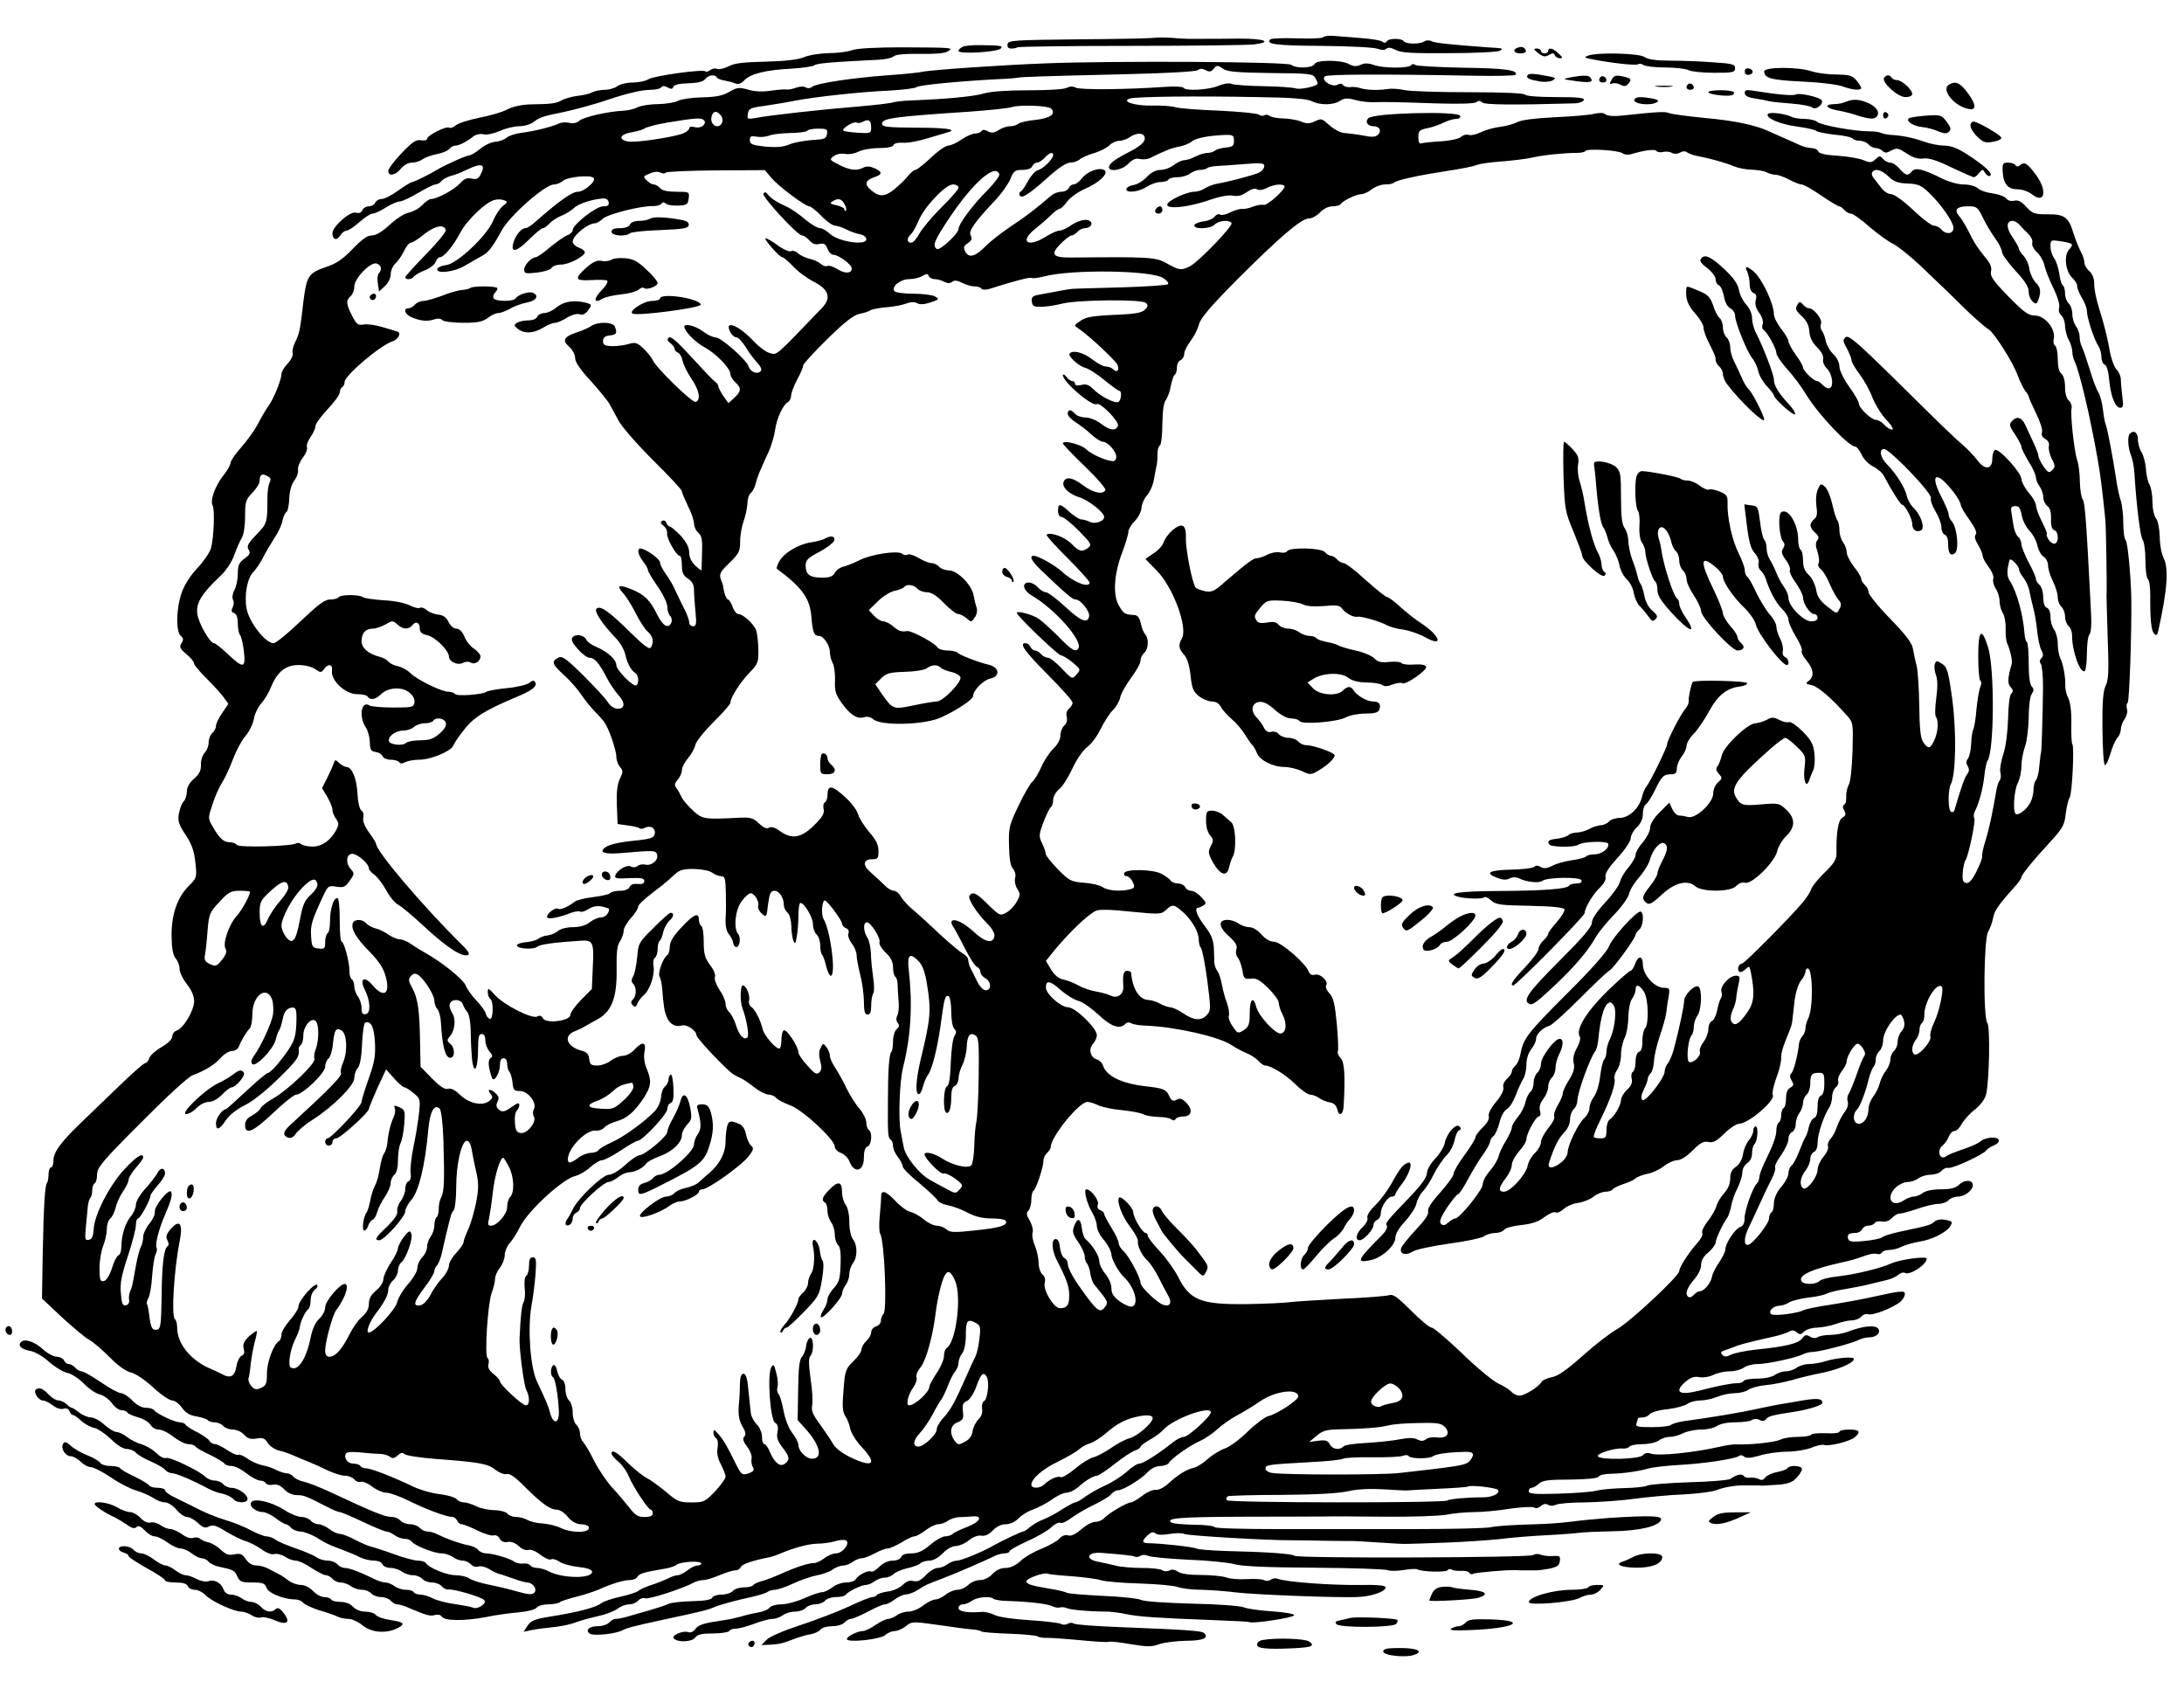 <?xml version="1.0" standalone="no"?>
<!DOCTYPE svg PUBLIC "-//W3C//DTD SVG 20010904//EN"
 "http://www.w3.org/TR/2001/REC-SVG-20010904/DTD/svg10.dtd">
<svg version="1.0" xmlns="http://www.w3.org/2000/svg"
 width="900pt" height="696pt" viewBox="0 0 900 696"
 preserveAspectRatio="xMidYMid meet">
<g transform="translate(0,696) scale(0.1,-0.1)"
fill="#000000" stroke="none">
<path d="M5453 6807 c-3 -5 -51 -7 -108 -5 -57 2 -106 0 -110 -4 -21 -20 22
-26 210 -27 113 -1 217 -6 232 -12 17 -6 30 -6 36 0 7 7 20 5 39 -5 23 -12 68
-14 222 -13 106 0 199 5 207 10 15 10 15 10 -51 14 -152 11 -217 18 -230 25
-9 5 -22 5 -31 -1 -19 -12 -76 -11 -84 1 -8 13 -62 13 -70 0 -4 -7 -11 -8 -18
-2 -7 6 -46 12 -87 15 -41 4 -92 7 -113 9 -22 2 -41 -1 -44 -5z"/>
<path d="M4755 6804 c-11 -2 -150 -5 -310 -6 -267 -3 -290 -4 -293 -20 -2 -12
3 -18 16 -18 10 0 21 2 24 5 3 3 214 6 469 6 255 0 483 3 507 6 79 10 43 24
-60 24 -57 -1 -124 -1 -150 -1 -27 0 -54 0 -60 0 -7 0 -38 1 -68 4 -30 2 -64
2 -75 0z"/>
<path d="M3969 6768 c-10 -4 -19 -12 -19 -18 0 -14 159 -5 174 10 11 11 1 13
-82 14 -29 1 -62 -2 -73 -6z"/>
<path d="M3510 6753 c-19 -7 -63 -12 -98 -12 -34 -1 -79 -8 -100 -17 -25 -10
-76 -16 -157 -18 -89 -2 -128 -6 -152 -19 -17 -9 -39 -14 -47 -11 -9 4 -22 1
-30 -5 -7 -6 -16 -8 -19 -5 -10 10 -210 -18 -234 -32 -12 -8 -42 -14 -66 -14
-24 0 -52 -7 -63 -15 -10 -8 -34 -15 -52 -15 -18 0 -42 -5 -53 -11 -11 -6 -38
-12 -60 -14 -21 -3 -49 -10 -62 -17 -24 -14 -42 -17 -131 -18 -36 -1 -73 -9
-96 -21 -20 -11 -72 -26 -115 -34 -44 -9 -87 -23 -96 -31 -10 -9 -22 -13 -28
-10 -12 8 -91 -32 -91 -46 0 -6 -11 -8 -25 -6 -20 4 -35 -6 -80 -53 -30 -31
-55 -65 -55 -73 0 -24 30 -19 52 9 12 15 30 25 46 25 15 0 35 7 45 15 11 7 36
16 57 20 22 4 44 13 51 21 6 8 18 14 25 14 16 0 49 17 76 39 10 7 27 11 40 8
12 -4 41 2 66 13 25 11 61 20 82 20 21 0 48 8 61 19 23 18 40 23 124 40 43 9
131 33 180 50 80 27 141 41 176 41 21 0 41 5 44 10 4 7 13 7 26 0 14 -8 21 -8
24 3 4 8 25 13 62 14 39 1 61 7 69 17 12 17 40 21 48 7 3 -5 18 -11 33 -13 16
-3 35 -8 44 -12 11 -5 24 0 36 13 25 27 90 43 193 48 47 3 90 9 96 14 10 8 62
13 266 23 25 1 53 7 61 14 9 8 47 11 108 10 58 -1 102 2 114 10 27 16 22 16
-185 17 -110 0 -188 -4 -210 -12z"/>
<path d="M6253 6763 c-22 -8 -14 -23 13 -23 15 0 24 5 22 12 -5 14 -18 18 -35
11z"/>
<path d="M6339 6741 c20 -15 29 -17 44 -7 15 8 21 8 24 -1 3 -7 12 -13 21 -13
13 0 12 4 -6 20 -23 22 -42 26 -42 10 0 -5 -7 -10 -15 -10 -8 0 -15 5 -15 10
0 6 -8 10 -17 10 -15 0 -14 -4 6 -19z"/>
<path d="M6545 6731 c-18 -7 -17 -9 10 -14 78 -16 186 -28 195 -22 6 4 16 2
23 -3 7 -5 46 -10 88 -10 42 0 86 -5 97 -11 11 -6 59 -11 106 -11 77 0 86 2
86 19 0 16 -11 19 -87 24 -49 4 -128 7 -177 7 -61 0 -95 5 -109 15 -23 16
-195 20 -232 6z"/>
<path d="M4310 6699 c-186 -7 -475 -27 -510 -35 -14 -3 -77 -10 -140 -14 -149
-11 -294 -33 -312 -47 -8 -7 -19 -8 -28 -3 -7 5 -24 4 -38 -1 -14 -5 -32 -9
-41 -8 -9 2 -39 -1 -67 -5 -33 -5 -66 -3 -92 5 -36 10 -45 9 -76 -9 -27 -16
-55 -22 -113 -23 -43 -1 -87 -8 -98 -14 -11 -7 -49 -13 -83 -14 -35 0 -73 -7
-85 -13 -12 -7 -38 -13 -57 -14 -64 -3 -165 -26 -182 -41 -11 -10 -26 -13 -42
-9 -14 3 -34 2 -43 -3 -27 -13 -103 -32 -153 -38 -25 -3 -53 -12 -62 -20 -9
-8 -30 -16 -46 -17 -17 -1 -45 -14 -63 -29 -18 -15 -38 -27 -45 -27 -12 0
-103 -41 -134 -60 -29 -18 -94 -50 -102 -50 -4 0 -30 -16 -57 -35 -26 -19 -57
-35 -69 -35 -11 0 -22 -7 -26 -15 -3 -8 -15 -15 -26 -15 -11 0 -23 -7 -27 -16
-4 -10 -13 -14 -27 -10 -24 6 -96 -57 -96 -85 0 -27 18 -32 32 -9 7 11 19 20
27 20 7 0 31 16 52 35 22 19 46 35 54 35 9 0 33 11 55 25 22 14 48 25 57 25
10 0 44 16 76 35 32 19 64 35 71 35 8 0 19 6 25 14 7 8 24 17 38 21 15 3 45
15 67 26 63 30 80 23 55 -23 -8 -15 -17 -18 -35 -14 -19 5 -31 0 -49 -20 -25
-27 -95 -64 -119 -64 -7 0 -23 -11 -36 -25 -13 -14 -38 -27 -55 -31 -18 -3
-52 -25 -79 -50 -31 -29 -57 -44 -74 -44 -18 0 -41 -16 -79 -56 -41 -42 -66
-60 -112 -75 -70 -24 -78 -37 -91 -144 -13 -113 -16 -130 -34 -165 -8 -17 -13
-37 -10 -45 3 -8 -6 -27 -20 -42 -14 -15 -26 -34 -26 -43 0 -24 -32 -103 -55
-135 -12 -16 -31 -50 -44 -75 -13 -24 -43 -66 -67 -93 -24 -27 -44 -56 -44
-64 0 -8 -14 -33 -31 -54 -33 -42 -54 -102 -43 -121 10 -16 5 -137 -7 -178 -6
-19 -32 -56 -57 -82 -27 -29 -52 -67 -63 -99 -23 -65 -25 -161 -4 -179 11 -9
12 -16 3 -30 -10 -15 -7 -22 20 -45 18 -15 32 -32 32 -39 0 -6 23 -34 51 -61
28 -28 59 -62 70 -77 l20 -28 -25 -37 c-15 -21 -26 -45 -26 -54 0 -9 -7 -22
-15 -29 -8 -7 -15 -24 -15 -38 0 -14 -7 -34 -17 -44 -9 -10 -16 -32 -15 -49 1
-23 -7 -39 -29 -58 -19 -16 -29 -35 -29 -53 0 -14 -6 -33 -13 -40 -8 -7 -16
-30 -20 -51 -5 -31 0 -45 28 -87 25 -38 35 -65 40 -113 7 -62 6 -64 -27 -97
-48 -48 -72 -119 -71 -208 1 -52 6 -78 17 -91 9 -10 16 -29 16 -43 0 -14 14
-42 30 -63 20 -25 30 -49 30 -70 0 -38 -44 -112 -72 -121 -10 -3 -18 -14 -18
-24 0 -11 -17 -28 -44 -44 -25 -14 -48 -35 -51 -46 -3 -11 -11 -20 -16 -20 -6
0 -47 -36 -92 -79 -45 -44 -117 -112 -159 -153 -95 -90 -128 -134 -128 -170 0
-15 -4 -28 -10 -28 -5 0 -10 -13 -10 -28 0 -16 -3 -31 -6 -35 -9 -9 -14 -94
-18 -295 l-3 -182 83 -78 c46 -42 96 -84 111 -92 16 -8 53 -40 84 -71 35 -36
68 -59 89 -64 19 -4 57 -30 91 -61 32 -30 68 -54 78 -54 11 0 29 -13 41 -30
15 -21 33 -32 61 -36 22 -4 42 -11 45 -15 3 -5 16 -9 28 -9 13 0 29 -7 36 -15
7 -8 25 -15 40 -15 15 0 35 -9 46 -21 14 -16 27 -20 51 -16 26 5 35 1 47 -19
9 -13 29 -26 44 -30 15 -3 42 -12 60 -20 17 -8 47 -20 65 -27 17 -7 52 -23 77
-35 25 -12 57 -22 71 -22 15 0 32 -7 39 -15 7 -9 20 -13 27 -10 8 2 29 -6 47
-20 18 -14 44 -25 58 -25 14 0 56 -15 94 -34 71 -35 154 -66 178 -66 8 0 16
-7 20 -15 3 -8 11 -15 19 -15 7 0 37 -12 65 -26 29 -14 59 -23 67 -20 8 3 19
-3 24 -13 7 -12 18 -17 33 -14 14 3 32 -4 46 -17 13 -13 30 -19 39 -16 9 4 30
-4 49 -19 19 -15 39 -23 44 -20 6 4 22 0 35 -9 13 -9 49 -19 79 -22 36 -4 56
-11 56 -20 0 -29 -121 -28 -179 2 -14 8 -36 14 -48 14 -12 0 -25 5 -28 11 -4
5 -17 9 -30 7 -12 -1 -28 2 -36 8 -17 13 -89 34 -116 34 -11 0 -26 6 -32 14
-6 8 -24 16 -39 19 -33 6 -88 25 -124 43 -14 8 -35 14 -46 14 -11 0 -25 7 -32
15 -7 8 -25 15 -40 15 -15 0 -33 7 -40 15 -7 8 -23 15 -35 15 -29 0 -71 17
-255 103 -41 19 -89 38 -107 42 -17 3 -37 13 -44 21 -6 8 -19 14 -28 14 -9 0
-27 6 -41 13 -14 8 -41 17 -59 20 -18 4 -46 16 -62 28 -16 11 -33 18 -37 15
-5 -3 -25 6 -45 19 -20 14 -43 25 -51 25 -8 0 -19 6 -23 14 -4 7 -27 23 -50
35 -23 11 -44 25 -48 31 -3 5 -14 10 -24 10 -21 0 -97 36 -106 50 -3 5 -19 10
-34 10 -17 0 -38 11 -56 30 -16 17 -37 30 -46 30 -10 0 -47 20 -83 45 -37 25
-72 45 -80 45 -7 0 -19 7 -26 15 -7 8 -19 15 -27 15 -7 0 -16 7 -19 15 -4 8
-17 15 -29 15 -13 0 -38 13 -56 29 -35 33 -77 47 -92 32 -15 -15 0 -30 38 -37
19 -3 53 -23 77 -45 24 -21 57 -41 74 -45 18 -3 48 -23 69 -44 21 -22 51 -42
66 -45 16 -4 38 -20 50 -36 11 -16 29 -29 39 -29 10 0 22 -4 25 -10 3 -5 24
-14 45 -20 22 -6 44 -20 50 -30 6 -11 21 -20 34 -20 13 0 40 -13 61 -30 21
-16 48 -30 61 -30 12 0 25 -4 29 -9 3 -6 30 -21 60 -35 29 -14 57 -31 60 -36
3 -6 17 -10 29 -10 13 0 40 -13 61 -30 21 -16 46 -30 56 -30 10 0 21 -5 25
-11 3 -6 17 -9 30 -6 16 3 31 -4 45 -19 14 -15 34 -24 52 -24 28 0 39 -4 124
-48 23 -12 47 -22 53 -22 6 0 49 -18 95 -40 46 -22 90 -40 97 -40 8 0 23 -7
34 -15 10 -8 29 -15 41 -15 12 0 25 -5 29 -11 10 -16 92 -49 123 -49 15 0 36
-7 47 -15 10 -8 29 -15 40 -15 12 0 27 -7 34 -15 8 -9 21 -13 32 -9 10 3 30
-2 44 -11 14 -9 33 -18 42 -20 9 -2 35 -11 57 -19 22 -8 47 -15 56 -16 25 0
45 -28 30 -43 -8 -8 -26 -7 -74 7 -34 10 -87 22 -117 28 -30 6 -64 17 -75 24
-11 8 -37 14 -58 14 -37 0 -109 30 -122 50 -3 5 -18 10 -33 10 -15 0 -58 12
-97 26 -38 14 -81 28 -94 31 -13 3 -43 16 -68 29 -24 13 -52 24 -62 24 -10 0
-30 9 -44 20 -14 11 -34 20 -45 20 -11 0 -25 7 -32 15 -7 8 -24 15 -38 15 -14
0 -46 13 -71 29 -53 34 -124 50 -136 31 -10 -16 20 -40 48 -40 11 0 35 -11 53
-25 18 -14 37 -25 42 -25 5 0 15 -7 22 -15 7 -8 24 -15 39 -15 14 -1 44 -12
66 -25 42 -26 44 -27 110 -52 22 -8 53 -21 68 -29 16 -8 42 -14 58 -14 17 0
32 -6 35 -15 4 -8 18 -15 33 -15 15 0 36 -7 47 -15 10 -8 31 -15 45 -15 15 0
32 -7 39 -15 7 -8 25 -15 40 -15 15 0 33 -7 40 -15 7 -9 20 -15 29 -14 21 3
133 -30 146 -43 14 -13 -25 -40 -45 -32 -8 4 -42 10 -75 15 -33 4 -74 15 -90
23 -17 9 -40 16 -52 16 -12 0 -25 5 -28 10 -3 6 -18 10 -33 10 -15 0 -36 7
-46 15 -11 8 -28 15 -37 15 -10 0 -30 6 -46 14 -56 28 -104 46 -122 46 -10 0
-24 7 -31 15 -7 8 -24 15 -39 15 -15 0 -36 6 -47 14 -11 8 -49 24 -84 36 -35
12 -73 28 -84 36 -11 8 -28 14 -38 14 -9 0 -38 11 -64 25 -26 14 -70 32 -98
40 -50 15 -95 34 -146 61 -14 7 -44 22 -67 33 -24 11 -43 25 -43 31 0 5 -13
10 -29 10 -17 0 -33 4 -36 10 -3 5 -31 22 -60 36 -30 14 -57 29 -60 35 -4 5
-21 9 -40 9 -19 0 -38 6 -42 13 -4 7 -28 21 -53 31 -25 10 -55 27 -68 39 -19
17 -25 19 -32 8 -11 -19 10 -51 32 -51 10 0 28 -10 40 -22 13 -13 32 -23 44
-23 12 -1 48 -20 81 -42 33 -23 80 -47 104 -54 24 -7 56 -21 71 -31 14 -10 36
-18 48 -18 12 0 33 -13 47 -30 13 -16 33 -30 43 -30 11 0 31 -11 46 -25 21
-20 30 -22 46 -14 15 8 29 4 66 -19 26 -16 63 -35 83 -41 20 -6 50 -22 68 -35
19 -14 40 -22 51 -19 11 3 31 -2 45 -11 13 -9 33 -16 44 -16 11 0 40 -13 64
-30 25 -16 52 -30 60 -30 8 0 20 -7 27 -15 7 -8 22 -15 34 -15 12 0 31 -7 42
-15 10 -8 31 -15 45 -15 15 0 32 -7 39 -15 7 -8 25 -15 40 -15 15 0 33 -7 40
-15 7 -8 19 -15 27 -15 8 0 29 -6 46 -14 76 -32 90 -36 109 -30 12 3 24 1 28
-6 11 -19 93 -19 180 -3 41 9 103 17 137 20 36 3 67 11 74 19 6 8 28 14 48 14
20 0 41 4 47 8 5 5 34 14 64 22 30 7 73 21 95 30 58 26 105 40 131 40 13 0 27
6 31 14 8 13 30 19 113 33 19 3 41 10 48 16 16 13 102 18 102 5 0 -4 -7 -8
-16 -8 -9 0 -27 -9 -41 -20 -14 -11 -32 -20 -40 -20 -8 0 -27 -6 -41 -14 -15
-7 -45 -19 -67 -26 -22 -7 -47 -18 -55 -25 -8 -6 -42 -17 -75 -24 -33 -7 -67
-19 -75 -25 -23 -19 -96 -38 -222 -58 -54 -9 -71 -16 -84 -36 l-16 -25 33 7
c19 4 59 9 89 12 30 3 71 11 90 19 19 7 61 19 93 26 33 7 69 21 82 31 13 10
34 18 48 18 13 0 30 7 37 15 7 9 21 13 30 10 15 -5 157 41 202 66 10 5 26 9
37 9 11 0 40 9 66 20 26 11 55 20 65 20 10 0 20 6 23 14 5 12 51 27 117 40 8
1 29 8 45 15 56 24 120 41 155 41 19 0 50 4 68 9 18 6 39 8 47 5 22 -9 -12
-54 -40 -54 -12 0 -34 -9 -48 -20 -14 -11 -33 -20 -43 -20 -24 0 -78 -18 -139
-46 -28 -12 -63 -26 -78 -29 -15 -4 -30 -11 -33 -16 -3 -5 -20 -9 -38 -9 -19
0 -39 -7 -46 -15 -7 -8 -28 -15 -47 -15 -18 0 -36 -6 -38 -13 -4 -8 -32 -13
-82 -14 -43 -1 -87 -6 -98 -11 -11 -6 -47 -17 -80 -27 -33 -9 -74 -21 -91 -26
-17 -5 -37 -9 -46 -9 -9 0 -21 -7 -28 -15 -7 -8 -27 -15 -46 -15 -36 0 -54
-17 -33 -31 16 -10 105 -1 134 14 20 10 36 15 165 43 160 34 186 41 210 51 28
12 79 26 160 44 30 7 59 16 64 21 6 4 19 8 30 8 10 0 43 11 73 25 29 14 73 29
97 34 24 4 54 15 67 24 13 10 33 17 44 17 11 0 29 7 39 15 11 8 28 15 38 15 9
0 33 9 53 20 20 11 43 20 53 20 9 0 35 12 57 25 22 14 46 25 53 25 7 0 28 11
46 25 18 14 42 25 52 25 11 0 29 6 40 14 11 8 31 14 44 15 14 0 39 2 55 3 48
5 36 -22 -19 -43 -27 -10 -54 -23 -60 -29 -5 -5 -20 -10 -31 -10 -12 0 -40
-16 -62 -35 -31 -26 -50 -35 -77 -35 -23 0 -39 -5 -42 -15 -4 -9 -19 -15 -36
-15 -18 0 -39 -10 -54 -25 -14 -14 -29 -23 -34 -20 -12 7 -52 -13 -63 -31 -4
-8 -22 -14 -40 -14 -18 0 -43 -9 -57 -20 -14 -11 -33 -20 -42 -20 -10 0 -43
-11 -74 -25 -31 -14 -73 -25 -94 -25 -21 0 -43 -6 -49 -14 -6 -8 -26 -16 -44
-19 -18 -3 -50 -10 -72 -17 -22 -6 -53 -13 -70 -15 -83 -12 -107 -19 -119 -36
-7 -11 -20 -17 -28 -14 -22 9 -74 -13 -61 -26 17 -17 75 -14 88 4 9 13 28 17
73 17 33 0 64 5 67 10 3 6 16 10 28 10 12 0 46 9 75 20 29 11 63 20 75 20 13
0 32 7 43 15 10 8 33 15 50 15 17 0 37 7 44 15 7 8 25 15 40 15 15 0 33 7 40
15 7 8 27 15 46 15 18 0 35 4 39 9 8 13 65 41 84 41 9 0 25 7 35 15 11 8 30
15 42 15 13 0 29 7 37 15 8 8 34 19 57 24 23 5 47 14 53 20 6 6 23 11 37 11
16 0 37 12 55 30 17 18 39 30 54 30 14 1 39 11 54 24 17 14 37 21 51 19 15 -3
30 4 47 21 15 16 35 26 54 26 18 0 39 10 53 25 13 13 39 29 60 36 20 7 54 25
76 40 21 16 49 29 61 29 12 0 33 10 47 22 31 28 64 48 79 48 6 0 39 22 73 49
33 26 71 51 84 55 12 4 22 11 22 15 0 4 17 17 38 29 21 11 47 31 57 42 40 45
195 101 195 71 0 -16 -93 -101 -111 -101 -10 0 -30 -10 -46 -23 -59 -47 -122
-87 -137 -87 -9 0 -33 -15 -53 -34 -21 -18 -60 -44 -88 -56 -27 -12 -64 -33
-82 -46 -17 -13 -36 -24 -42 -24 -5 0 -29 -13 -53 -28 -24 -16 -59 -35 -78
-42 -19 -7 -44 -22 -56 -32 -11 -10 -24 -18 -28 -18 -7 0 -95 -42 -126 -60
-42 -24 -129 -60 -147 -60 -10 0 -28 -7 -39 -15 -10 -8 -28 -15 -40 -15 -11 0
-33 -13 -49 -30 -21 -22 -34 -28 -51 -24 -15 4 -29 -1 -44 -16 -12 -12 -40
-25 -61 -27 -22 -3 -42 -10 -45 -14 -3 -5 -11 -9 -19 -9 -8 0 -51 -17 -97 -39
-46 -21 -136 -56 -201 -77 -70 -23 -125 -47 -138 -60 l-21 -22 39 2 c39 3 45
4 103 26 19 7 47 15 62 17 15 3 33 11 39 19 6 8 28 14 49 14 21 0 43 7 50 15
7 8 19 15 26 15 8 0 40 14 71 30 31 17 62 30 70 30 8 0 26 9 40 20 14 11 35
20 47 21 11 0 35 9 51 20 31 20 34 21 100 46 51 19 172 72 207 89 14 8 36 14
47 14 12 0 21 4 21 9 0 4 33 23 73 41 39 17 84 43 99 57 14 14 31 22 37 19 6
-4 27 5 46 20 19 14 61 39 93 54 31 15 63 34 71 43 7 10 20 17 28 17 21 0 95
45 123 75 14 15 35 25 51 25 16 0 32 6 36 13 13 20 85 71 128 90 22 10 54 32
71 48 17 16 53 42 81 57 28 15 71 41 95 58 62 43 158 56 158 20 0 -14 -87 -72
-122 -80 -14 -3 -53 -32 -85 -63 -32 -32 -75 -64 -96 -71 -20 -7 -52 -27 -70
-43 -17 -16 -43 -33 -57 -36 -33 -8 -67 -30 -106 -66 -18 -16 -40 -27 -51 -25
-11 1 -36 -9 -56 -25 -19 -15 -41 -27 -47 -27 -16 0 -95 -47 -110 -65 -7 -8
-23 -15 -36 -15 -13 0 -39 -14 -58 -31 -24 -20 -42 -29 -54 -25 -12 4 -25 -1
-36 -13 -10 -11 -43 -29 -74 -42 -31 -12 -71 -35 -87 -51 -20 -18 -42 -28 -61
-28 -20 0 -39 -9 -54 -25 -14 -15 -35 -25 -52 -25 -15 0 -37 -9 -48 -20 -11
-11 -31 -20 -44 -20 -13 0 -35 -9 -49 -20 -14 -11 -33 -20 -43 -20 -9 0 -32
-11 -50 -25 -18 -14 -45 -25 -61 -25 -15 0 -37 -7 -47 -15 -11 -8 -27 -15 -36
-15 -8 0 -32 -11 -52 -25 -20 -14 -44 -25 -52 -25 -22 0 -66 -22 -66 -33 0
-16 138 -2 159 17 9 9 27 16 38 16 11 0 32 9 46 20 25 20 28 20 134 5 59 -9
122 -17 138 -18 17 -1 35 -5 40 -9 6 -3 57 -7 115 -9 58 -2 110 -7 116 -11 6
-4 24 -7 40 -6 16 0 78 -4 139 -10 60 -6 112 -9 116 -6 4 2 44 -2 88 -10 68
-11 87 -12 118 0 21 7 70 13 110 14 69 0 96 11 76 31 -10 10 -64 14 -343 25
-102 4 -190 10 -195 15 -6 4 -17 4 -25 -1 -8 -5 -21 -5 -29 0 -9 4 -68 11
-131 15 -65 4 -127 13 -143 22 -15 7 -37 13 -50 12 -58 -5 -97 1 -97 16 0 8 8
15 18 15 10 0 27 7 38 15 20 15 76 20 88 8 4 -4 31 -9 59 -9 89 -3 165 -12
184 -22 10 -5 24 -7 31 -5 7 3 20 1 30 -3 15 -7 97 -14 172 -14 14 -1 48 -5
75 -11 51 -10 119 -15 358 -24 76 -3 142 -6 145 -8 14 -8 183 18 185 28 1 6
-36 12 -88 16 -49 3 -103 10 -120 17 -17 6 -110 13 -216 15 -108 3 -194 9
-206 15 -11 6 -83 14 -159 17 -76 4 -143 9 -148 13 -6 3 -31 10 -56 14 -91 15
-110 21 -110 33 0 12 75 39 88 31 4 -2 48 -7 97 -10 50 -4 104 -11 120 -16 17
-6 89 -12 160 -14 72 -2 142 -9 157 -14 15 -6 60 -12 100 -12 40 -1 105 -6
143 -11 75 -9 404 -22 494 -19 59 1 121 22 121 40 0 8 -32 11 -107 10 -111 -2
-304 12 -336 25 -9 4 -23 2 -30 -3 -7 -6 -18 -7 -26 -3 -7 5 -40 7 -72 5 -33
-2 -72 1 -86 7 -15 5 -61 10 -104 10 -48 0 -84 5 -95 14 -12 8 -25 10 -34 5
-9 -5 -23 -5 -31 1 -7 5 -45 9 -84 9 -38 0 -86 4 -105 9 -19 5 -52 12 -72 16
-59 10 -49 42 12 37 87 -7 131 -11 138 -16 4 -2 14 -1 22 4 8 5 21 5 31 0 9
-5 83 -12 165 -16 82 -3 167 -12 189 -18 28 -9 130 -14 330 -15 159 -1 296 -6
303 -10 8 -4 37 -4 64 0 28 5 55 6 60 3 16 -10 118 -13 124 -3 3 5 11 6 17 2
6 -4 24 -6 39 -5 14 1 30 -2 33 -8 4 -6 11 -8 16 -4 9 5 144 17 177 15 6 -1
19 -1 27 -1 8 0 22 0 30 0 8 0 21 0 28 0 6 0 30 3 52 7 31 7 41 13 43 31 3 21
0 23 -30 21 -18 -1 -41 2 -50 6 -9 4 -23 3 -30 -2 -18 -11 -969 -14 -983 -3
-11 9 -118 16 -290 20 -55 2 -107 6 -115 10 -14 7 -143 21 -197 22 -28 0 -29
9 -3 33 14 13 23 15 32 7 8 -6 29 -7 58 -2 25 4 52 5 60 0 14 -7 344 -27 450
-26 25 0 83 -1 130 -2 47 -1 92 -1 100 -1 8 1 62 -2 120 -6 58 -4 110 -7 115
-6 6 0 76 2 156 5 80 3 183 10 230 15 46 6 134 13 194 16 61 3 121 8 135 10
14 2 75 5 135 6 111 2 189 20 200 47 6 17 -41 19 -215 8 -52 -4 -124 -11 -160
-16 -36 -5 -114 -10 -175 -11 -60 -2 -128 -6 -150 -11 -22 -5 -170 -8 -330 -8
-159 0 -406 0 -547 0 -141 0 -259 3 -262 8 -3 5 -42 10 -87 10 -44 1 -85 5
-90 8 -31 19 30 24 294 25 161 0 315 1 342 1 28 1 138 0 245 -1 107 -1 219 3
249 8 29 6 81 11 115 11 33 0 100 6 148 14 48 7 93 9 100 5 7 -5 19 -2 28 6
10 9 21 11 30 5 8 -5 21 -5 31 0 9 5 63 10 120 10 57 1 149 7 204 15 55 7 147
16 205 18 58 3 119 11 135 18 28 11 73 19 103 19 6 0 19 0 27 0 8 0 22 0 30 0
8 0 21 0 28 -1 6 0 37 2 67 4 43 4 59 11 77 32 13 14 21 31 18 36 -8 12 -52
12 -59 0 -3 -5 -22 -12 -43 -16 -20 -4 -42 -14 -48 -22 -8 -11 -17 -13 -26 -7
-8 4 -24 7 -36 6 -11 -2 -24 1 -27 7 -7 11 -32 5 -54 -12 -7 -5 -83 -12 -170
-14 -86 -3 -165 -9 -174 -14 -9 -5 -51 -9 -92 -10 -42 -1 -93 -5 -114 -10 -20
-6 -92 -11 -159 -13 -100 -3 -123 -1 -123 10 0 8 5 14 12 14 6 0 20 8 30 17
15 14 40 17 129 17 70 1 112 5 117 12 4 7 27 12 51 12 51 1 113 10 156 22 17
5 71 11 120 14 102 5 235 25 251 37 6 5 15 4 21 -2 8 -8 26 -7 65 4 29 9 80
16 114 16 33 0 77 8 98 16 21 9 44 14 51 12 19 -8 108 14 128 31 27 23 21 32
-23 32 -22 0 -40 -4 -40 -9 0 -5 -25 -8 -55 -6 -30 1 -58 -1 -61 -6 -3 -5 -28
-9 -55 -9 -28 0 -60 -5 -71 -11 -20 -11 -123 -22 -178 -20 -14 1 -45 -3 -70
-9 -108 -25 -255 -40 -287 -29 -14 5 -25 3 -33 -7 -14 -16 -175 -21 -185 -4
-7 11 70 35 102 32 12 -1 24 2 28 8 3 5 28 10 54 10 26 0 56 7 67 15 10 8 31
15 45 15 15 0 40 7 55 15 16 8 50 15 75 15 25 0 54 7 65 15 11 8 42 15 74 15
30 0 62 4 69 9 9 6 22 6 32 1 11 -7 21 -5 28 4 10 12 27 16 125 31 54 9 106
26 106 35 0 18 -19 20 -82 10 -34 -6 -74 -13 -88 -15 -14 -2 -59 -11 -100 -20
-67 -15 -188 -35 -305 -51 -22 -4 -44 -10 -49 -15 -6 -5 -41 -9 -79 -9 -59 0
-68 2 -63 16 3 9 6 18 6 20 0 2 8 4 19 4 10 0 24 6 30 14 6 7 39 17 73 20 34
4 71 14 82 22 11 8 35 14 54 14 18 0 49 7 69 15 19 8 52 15 72 15 20 0 45 6
56 14 11 8 43 16 70 19 28 2 77 12 110 21 33 10 89 23 125 30 68 14 130 41
130 57 0 11 -71 5 -120 -10 -19 -6 -49 -11 -66 -11 -16 0 -39 -7 -50 -15 -10
-8 -31 -15 -45 -15 -14 0 -34 -7 -45 -15 -11 -8 -41 -15 -71 -15 -28 0 -55 -4
-58 -10 -3 -5 -16 -10 -28 -9 -23 0 -83 -12 -152 -30 -85 -22 -109 -7 -58 37
21 17 35 22 56 18 16 -3 41 1 57 9 16 8 46 15 68 15 21 0 47 7 58 15 10 8 36
15 57 15 41 0 160 26 189 41 10 5 28 9 40 9 29 1 160 35 187 49 11 6 31 11 44
11 32 0 52 23 34 39 -16 12 -62 7 -120 -15 -20 -8 -54 -14 -75 -14 -20 0 -43
-4 -51 -9 -9 -6 -21 -5 -32 2 -15 9 -21 8 -32 -7 -15 -21 -67 -34 -187 -46
-47 -5 -95 -15 -108 -22 -17 -9 -25 -9 -34 0 -9 9 -7 13 8 18 10 3 28 10 39
14 20 9 53 18 155 41 30 6 63 17 72 22 12 8 21 7 32 -2 13 -11 18 -10 31 3 9
9 33 16 53 16 20 1 55 7 77 15 22 8 52 15 66 15 15 0 32 7 39 15 7 9 20 13 30
10 18 -6 105 28 133 53 9 8 17 22 17 30 0 16 -13 15 -140 -13 -41 -9 -118 -23
-170 -31 -52 -8 -102 -18 -110 -23 -23 -12 -117 -24 -130 -16 -16 10 7 35 32
35 10 0 29 6 41 14 12 7 48 16 80 20 32 3 65 11 75 16 9 5 44 14 77 19 33 6
78 14 100 20 22 6 54 13 70 17 17 4 38 13 47 21 9 8 21 12 27 9 20 -13 90 33
91 58 0 12 -108 -3 -145 -19 -43 -20 -150 -46 -222 -54 -34 -3 -68 -12 -75
-19 -15 -15 -64 -16 -74 -1 -15 25 44 51 176 80 25 5 62 16 82 24 21 8 44 12
52 9 8 -3 17 -1 21 5 3 6 17 11 31 11 14 0 37 6 52 14 15 7 47 16 70 20 54 8
113 38 129 64 11 18 9 20 -19 26 -20 4 -37 1 -47 -8 -16 -14 -26 -16 -138 -40
-34 -7 -68 -17 -75 -23 -7 -6 -41 -13 -75 -16 -47 -5 -62 -3 -66 7 -7 18 1 26
29 26 12 0 24 7 28 15 3 8 14 15 25 15 11 0 23 5 27 11 3 6 17 9 30 6 15 -2
30 3 40 14 10 11 24 19 33 19 9 0 42 9 74 20 31 11 70 20 86 20 15 0 34 7 41
15 7 8 25 15 40 15 26 0 60 26 60 47 0 22 -33 24 -55 3 -16 -15 -35 -20 -76
-20 -33 0 -63 -6 -75 -15 -10 -8 -27 -15 -37 -15 -10 0 -29 -7 -42 -16 -50
-33 -76 13 -32 54 13 12 35 22 48 22 14 0 34 7 45 15 10 8 33 15 50 15 17 0
37 7 44 15 7 9 20 15 29 13 19 -3 146 56 156 72 4 6 18 15 32 21 13 5 23 15
20 22 -6 16 -55 12 -76 -6 -9 -8 -41 -22 -71 -32 -30 -10 -60 -22 -67 -27 -28
-23 -45 20 -17 43 9 7 20 23 25 36 5 13 15 23 23 23 9 0 22 13 30 29 9 16 33
43 55 60 24 19 41 43 46 63 13 59 17 278 5 293 -18 21 -15 347 3 376 8 13 17
39 21 58 5 30 23 55 97 137 10 12 19 25 19 29 0 10 44 65 116 143 55 60 62 72
67 121 4 29 11 58 16 65 10 12 20 211 11 220 -3 2 -5 40 -4 83 1 49 -4 88 -12
105 -8 15 -13 37 -13 50 2 35 -9 95 -21 117 -5 11 -10 37 -10 58 0 22 -7 48
-15 59 -8 10 -15 34 -15 52 0 20 -6 35 -15 38 -10 4 -15 20 -15 44 0 21 -7 43
-15 50 -8 7 -15 18 -15 25 0 7 -13 37 -30 68 -16 31 -30 65 -30 76 0 10 -6 24
-14 30 -8 7 -16 28 -19 49 -3 20 -7 46 -9 57 -2 14 3 20 17 20 15 0 21 -9 26
-36 3 -20 17 -49 32 -65 15 -16 30 -44 33 -62 4 -18 15 -39 25 -45 11 -7 19
-23 19 -37 0 -14 9 -43 20 -65 11 -22 20 -51 20 -66 0 -15 7 -32 15 -39 8 -7
15 -25 15 -40 0 -15 7 -33 15 -40 8 -6 14 -24 14 -38 -1 -62 33 -158 52 -147
5 4 9 37 9 74 0 37 5 72 11 78 7 7 9 46 5 109 -18 354 -24 435 -33 446 -6 7
-11 40 -12 72 0 33 -5 73 -11 90 -13 40 -29 191 -23 214 2 10 -3 24 -11 31
-10 9 -16 30 -16 56 0 26 -6 48 -15 55 -10 8 -15 30 -15 61 0 26 -5 51 -11 55
-6 3 -8 15 -6 26 11 40 -35 98 -78 98 -26 0 -44 13 -109 79 -63 65 -76 84 -71
103 4 17 -3 34 -29 64 -18 22 -41 55 -50 74 -21 43 -38 73 -55 93 -19 24 -5
37 39 37 35 0 40 -3 60 -44 11 -24 34 -63 50 -85 17 -23 30 -49 30 -59 0 -9
25 -44 55 -77 38 -40 55 -67 55 -85 0 -25 16 -50 31 -50 4 0 10 14 14 31 5 24
2 36 -15 54 -12 12 -24 38 -27 56 -2 19 -13 43 -24 55 -10 11 -19 24 -19 29 0
5 -12 26 -26 47 -27 38 -27 68 0 68 8 0 21 -7 28 -16 7 -8 23 -25 36 -37 12
-12 20 -28 17 -37 -3 -9 5 -26 19 -39 14 -13 28 -38 31 -55 4 -17 20 -59 37
-93 18 -37 27 -69 24 -81 -4 -11 0 -24 9 -32 8 -7 15 -27 15 -44 1 -17 7 -42
15 -56 8 -14 14 -35 15 -48 0 -12 4 -30 9 -40 20 -39 66 -235 95 -402 13 -75
18 -116 32 -250 3 -32 7 -267 5 -315 0 -11 2 -92 5 -181 5 -130 3 -167 -9
-190 -10 -22 -14 -66 -13 -176 1 -82 5 -149 10 -150 5 -2 15 20 23 47 8 28 21
57 29 66 8 8 14 24 14 35 0 11 7 30 16 42 8 12 13 31 9 41 -3 11 -2 22 3 25 7
4 17 293 15 431 -2 96 -15 231 -23 239 -6 6 -10 38 -10 72 0 33 -5 74 -10 90
-6 16 -15 58 -20 94 -13 86 -35 201 -42 220 -4 8 -9 37 -12 64 -3 27 -12 59
-19 70 -8 12 -24 55 -36 96 -13 41 -27 83 -32 92 -5 10 -9 28 -9 41 0 13 -7
32 -15 43 -8 10 -15 33 -15 50 0 17 -7 37 -15 44 -8 7 -15 25 -15 41 0 15 -4
30 -9 33 -5 3 -12 25 -15 50 -4 24 -13 52 -21 62 -8 11 -15 32 -15 48 0 28 1
28 42 22 53 -9 55 -11 34 -35 -22 -25 -14 -91 15 -117 10 -9 19 -24 19 -33 0
-9 9 -31 20 -49 11 -18 20 -42 20 -53 0 -27 30 -119 47 -144 7 -11 13 -31 13
-46 0 -15 6 -29 14 -32 8 -3 15 -28 18 -64 7 -68 25 -113 46 -113 12 0 13 9 8
46 -3 26 -6 57 -6 70 0 13 -8 32 -18 42 -10 10 -23 47 -29 83 -6 35 -19 89
-28 119 -27 88 -35 123 -35 155 0 18 -8 38 -20 48 -11 9 -20 25 -20 34 0 10
-7 32 -16 48 -9 17 -22 51 -30 76 -19 64 -37 77 -107 76 -53 0 -61 3 -87 31
-20 22 -34 29 -49 25 -13 -3 -27 0 -34 10 -7 8 -31 17 -55 20 -24 3 -51 12
-61 21 -10 9 -35 16 -58 16 -25 0 -63 11 -93 26 -76 38 -107 45 -121 28 -16
-20 -26 -18 -51 11 -12 14 -29 25 -39 25 -9 0 -22 7 -29 15 -12 14 -15 14 -31
-1 -16 -15 -23 -15 -47 -5 -15 7 -62 16 -105 19 -53 3 -80 9 -84 18 -3 8 -16
14 -28 14 -13 0 -36 6 -52 14 -15 7 -44 20 -63 28 -19 9 -46 20 -60 27 -57 26
-142 44 -265 55 -71 7 -138 16 -147 20 -16 7 -44 6 -191 -10 -35 -4 -63 -2
-71 5 -8 7 -24 7 -47 2 -19 -5 -91 -11 -161 -14 -80 -4 -137 -11 -155 -20 -15
-8 -48 -17 -73 -20 -25 -3 -60 -13 -78 -22 -18 -9 -40 -14 -49 -11 -9 4 -23 0
-32 -8 -9 -8 -44 -16 -81 -18 -36 -2 -72 -6 -80 -8 -11 -4 -15 3 -15 25 0 26
4 30 38 37 21 4 51 15 67 23 16 8 39 15 50 15 13 0 20 5 17 13 -7 20 -356 12
-378 -10 -15 -15 -3 -33 21 -33 25 0 35 -19 19 -35 -11 -10 -26 -11 -64 -3
-27 5 -61 9 -75 10 -13 0 -39 13 -58 29 -38 33 -34 32 -66 18 -19 -9 -32 -9
-54 0 -16 7 -49 12 -73 13 -24 0 -49 5 -56 10 -7 5 -17 7 -23 3 -6 -4 -16 -2
-23 3 -7 5 -79 12 -162 16 -82 3 -163 9 -180 14 -16 5 -60 8 -96 7 -70 -2
-131 17 -93 29 25 8 271 11 522 6 144 -2 210 -7 228 -17 34 -17 89 -17 117 2
18 11 30 12 62 3 22 -6 57 -10 78 -9 52 1 80 1 255 -5 98 -3 158 -1 166 5 9 7
16 7 24 -1 10 -10 124 -11 376 -4 22 0 41 7 43 14 4 9 -24 12 -116 12 -70 0
-122 4 -126 10 -4 6 -91 10 -233 10 -125 0 -244 4 -265 9 -22 5 -53 7 -70 4
-40 -6 -86 -4 -112 4 -11 4 -30 6 -42 4 -11 -1 -24 3 -28 8 -4 7 -12 8 -23 2
-24 -13 -72 21 -51 35 13 8 246 9 612 2 93 -2 171 0 173 4 12 19 -48 27 -216
29 -102 2 -190 7 -197 11 -6 5 -14 5 -17 0 -8 -14 -115 -14 -153 0 -23 8 -39
9 -56 1 -17 -8 -29 -7 -48 3 -33 18 -135 18 -142 0 -7 -17 -76 -19 -96 -3 -15
13 -726 17 -1011 6z m733 -24 c17 -11 63 -14 195 -16 156 -1 174 -3 182 -20 6
-10 10 -20 10 -23 0 -11 -72 -27 -92 -20 -13 4 -72 8 -133 9 -60 1 -118 5
-128 9 -10 5 -33 2 -57 -8 -43 -17 -135 -22 -144 -7 -3 4 -38 6 -78 3 -154
-11 -348 -13 -365 -3 -12 6 -24 6 -37 -1 -11 -6 -79 -10 -155 -10 -87 0 -154
-4 -186 -13 -45 -13 -152 -23 -305 -29 -30 -1 -62 -5 -70 -8 -8 -3 -73 -11
-145 -17 -149 -12 -365 -36 -420 -47 -35 -6 -37 -5 -33 17 3 21 10 25 63 32
33 5 92 14 130 22 91 17 275 37 395 42 52 3 100 9 107 14 10 9 192 26 358 34
28 1 55 4 60 5 14 3 92 6 434 14 180 4 299 11 307 17 9 7 19 7 32 0 15 -8 23
-7 32 4 15 18 16 18 43 0z m-712 -162 c22 -22 -2 -40 -64 -47 -33 -3 -66 -11
-71 -16 -6 -6 -21 -10 -33 -10 -13 0 -34 -7 -48 -16 -18 -12 -28 -13 -44 -5
-13 7 -22 8 -26 1 -3 -5 -15 -10 -26 -10 -11 0 -37 -11 -57 -25 -20 -14 -45
-25 -55 -25 -10 0 -42 -22 -71 -50 -29 -27 -58 -50 -64 -50 -6 0 -20 -12 -31
-26 -11 -14 -37 -39 -57 -55 -39 -31 -62 -31 -96 -1 -26 22 -22 39 12 51 37
12 38 22 4 38 -18 8 -32 9 -45 3 -27 -15 -56 -12 -101 11 -40 20 -41 22 -22
36 11 8 30 12 46 9 15 -3 40 1 55 9 15 8 54 15 85 15 35 0 58 5 60 12 3 8 18
11 39 10 19 -2 66 7 104 19 39 11 76 23 84 25 36 11 -11 18 -137 18 -115 1
-137 3 -137 16 0 23 46 29 360 50 83 6 161 14 175 19 33 10 149 6 161 -6z
m-1361 -28 c15 -18 6 -45 -15 -45 -18 0 -30 24 -21 45 7 19 20 19 36 0z m-71
-41 c-7 -8 -21 -11 -35 -8 -15 4 -24 2 -24 -5 0 -6 -12 -16 -26 -21 -42 -16
-197 -39 -226 -33 -42 8 -34 30 15 38 23 4 47 11 52 15 10 7 48 17 95 25 115
19 136 20 148 12 9 -7 9 -13 1 -23z m691 -10 c0 -23 -2 -24 -55 -21 -30 2 -57
6 -60 9 -8 8 44 40 55 33 6 -3 18 -2 27 4 23 12 33 5 33 -25z m-182 -26 c-3
-19 -10 -22 -61 -25 -32 -2 -75 -10 -94 -18 -26 -11 -53 -13 -100 -9 -54 6
-63 10 -63 27 0 16 5 18 27 14 15 -3 38 -1 52 4 13 6 53 10 88 11 35 0 66 5
69 9 3 5 23 9 45 9 36 0 40 -2 37 -22z m1306 -7 c12 -18 -6 -39 -57 -65 -64
-33 -87 -50 -87 -65 0 -21 56 -12 80 15 18 18 31 23 47 19 13 -3 31 -1 40 3
63 31 92 43 123 48 19 4 42 13 51 21 17 14 67 24 134 27 36 1 40 -1 40 -24 0
-21 -5 -25 -35 -28 -19 -2 -39 -8 -44 -13 -6 -5 -19 -9 -30 -9 -12 0 -34 -7
-50 -15 -15 -8 -36 -15 -46 -15 -9 0 -29 -9 -43 -20 -14 -11 -38 -20 -54 -20
-19 0 -39 -10 -57 -29 -16 -17 -40 -31 -54 -33 -14 -2 -27 -9 -30 -15 -6 -20
49 -15 83 7 17 11 42 20 57 20 15 0 30 5 33 10 3 6 21 10 38 10 18 0 41 7 51
15 11 8 29 15 41 15 12 0 25 3 29 7 4 4 22 8 39 9 18 1 69 4 115 8 69 6 82 4
82 -8 0 -9 -9 -20 -19 -26 -19 -10 -119 -37 -176 -47 -16 -3 -39 -12 -50 -19
-11 -8 -31 -14 -44 -14 -14 0 -44 -9 -68 -21 -106 -51 1 -59 140 -10 35 12 70
18 87 15 20 -4 37 0 57 14 19 13 34 18 43 12 8 -5 25 -3 41 6 29 14 61 18 72
8 9 -10 -72 -84 -86 -78 -7 2 -27 -1 -43 -7 -16 -7 -37 -11 -46 -10 -9 1 -31
-5 -48 -14 -17 -9 -36 -13 -42 -9 -6 4 -16 0 -23 -9 -6 -8 -26 -17 -45 -19
-18 -2 -35 -9 -38 -15 -6 -19 66 -17 84 2 17 17 60 20 69 6 7 -12 -135 -159
-171 -178 -36 -18 -45 -17 -96 12 -46 26 -72 27 -392 24 -78 -1 -89 12 -46 56
19 19 39 35 46 35 6 0 17 7 24 15 7 8 21 15 31 15 23 0 36 20 19 30 -16 10
-49 1 -82 -22 -14 -10 -33 -18 -42 -18 -9 0 -34 -11 -56 -25 -75 -47 -111 -21
-44 32 19 15 48 40 64 56 15 15 32 27 37 27 5 0 19 13 31 30 12 16 44 39 71
51 60 25 102 66 82 78 -21 13 -70 -5 -92 -33 -11 -15 -27 -26 -35 -26 -8 0
-17 -7 -20 -15 -4 -8 -17 -15 -30 -15 -13 0 -32 -7 -41 -15 -69 -59 -107 -88
-168 -128 -38 -26 -85 -62 -103 -81 -42 -43 -69 -51 -84 -23 -9 18 -7 23 10
35 16 11 19 18 12 32 -10 18 15 54 106 150 23 25 49 62 58 83 13 33 19 37 49
37 22 0 37 6 41 15 3 8 12 15 19 15 8 0 22 9 32 20 19 21 35 26 35 11 0 -16
-43 -58 -63 -62 -10 -2 -28 -22 -40 -44 -12 -22 -25 -41 -29 -43 -12 -5 -9
-22 3 -22 14 0 56 32 123 93 31 27 62 47 76 47 13 0 31 6 39 13 9 8 35 19 59
26 24 7 52 21 63 32 10 10 29 19 42 19 13 0 32 7 43 15 22 16 50 19 58 6z
m1973 -73 c7 -5 23 -7 35 -3 54 16 99 22 104 13 4 -5 16 -7 28 -4 11 3 28 1
36 -4 8 -5 21 -5 33 1 11 7 23 7 30 1 7 -5 26 -12 42 -15 50 -9 118 -28 150
-42 17 -7 49 -14 73 -14 24 -1 52 -5 62 -11 10 -5 27 -10 37 -10 10 0 35 -9
56 -20 20 -11 43 -20 51 -20 8 0 44 -20 80 -45 37 -25 70 -45 75 -45 5 0 14
-7 21 -15 7 -8 19 -15 27 -15 8 0 43 -24 76 -54 34 -29 78 -61 97 -70 19 -9
69 -49 111 -88 42 -40 94 -90 115 -110 21 -21 46 -44 54 -53 27 -28 101 -95
115 -102 22 -13 100 -135 119 -188 10 -27 25 -57 32 -66 8 -8 14 -19 14 -23 0
-4 14 -35 30 -68 17 -34 28 -69 25 -79 -4 -11 1 -21 14 -28 12 -7 17 -18 14
-30 -2 -10 3 -33 12 -51 15 -29 15 -34 2 -47 -13 -13 -17 -11 -36 15 -11 17
-21 36 -21 44 0 7 -10 33 -22 58 -12 25 -26 56 -32 69 -14 31 -34 38 -53 18
-15 -15 -14 -20 10 -56 15 -22 27 -46 27 -52 0 -7 14 -34 30 -61 17 -26 30
-56 30 -66 0 -9 7 -26 15 -36 8 -11 15 -31 15 -44 0 -14 8 -30 17 -37 11 -8
16 -25 15 -53 -1 -27 3 -42 13 -46 20 -7 20 -56 0 -56 -8 0 -19 9 -25 20 -6
11 -8 20 -5 20 3 0 -6 22 -20 50 -14 27 -25 58 -25 68 0 10 -13 33 -30 52 -16
19 -29 44 -30 56 0 27 -94 129 -109 120 -6 -4 -11 -20 -11 -36 0 -44 -30 -48
-60 -8 -14 18 -38 44 -54 58 -41 35 -89 81 -294 284 -150 147 -184 176 -196
167 -13 -11 -12 -17 5 -47 10 -19 19 -41 19 -49 0 -7 15 -33 34 -58 18 -24 42
-67 52 -95 11 -28 36 -69 57 -91 22 -23 32 -41 24 -41 -8 0 -22 9 -32 20 -10
11 -25 20 -34 20 -19 0 -71 49 -71 68 0 7 -18 39 -40 69 -23 32 -40 68 -40 83
0 15 -10 36 -24 50 -14 12 -28 37 -32 54 -3 17 -11 37 -16 43 -6 7 -7 20 -4
29 7 18 -29 64 -50 64 -6 0 -17 7 -24 15 -11 13 -15 13 -21 3 -13 -20 -11 -25
17 -52 18 -16 28 -36 30 -60 1 -25 12 -47 32 -67 19 -19 28 -37 25 -49 -3 -10
4 -27 16 -39 24 -24 29 -81 7 -81 -7 0 -19 7 -26 15 -7 8 -17 15 -22 15 -14 0
-58 43 -58 56 0 6 -13 30 -30 52 -16 23 -30 48 -30 56 0 7 -13 30 -30 51 -16
21 -30 48 -30 60 0 44 -50 149 -84 177 -28 23 -39 23 -26 -1 5 -11 10 -34 10
-51 0 -19 6 -33 16 -37 11 -4 14 -13 9 -30 -4 -16 1 -34 15 -53 12 -16 17 -35
14 -45 -4 -9 -3 -20 3 -24 16 -10 53 -77 53 -95 0 -9 17 -35 38 -59 34 -38 59
-71 87 -116 50 -81 174 -211 200 -211 6 0 18 -15 26 -32 8 -19 28 -40 48 -50
18 -9 39 -27 45 -40 29 -56 68 -118 75 -118 11 0 41 -57 41 -78 0 -24 15 -36
35 -28 19 7 3 61 -28 92 -14 13 -27 37 -30 53 -7 32 -44 91 -82 129 -27 27
-33 62 -11 62 23 0 198 -182 193 -202 -3 -9 6 -34 19 -55 13 -21 24 -50 24
-64 0 -15 6 -29 14 -32 9 -4 14 -18 14 -35 -1 -40 10 -56 28 -41 18 14 9 105
-12 130 -8 8 -14 22 -14 30 0 8 -14 42 -32 76 -49 97 -15 104 55 12 15 -20 27
-42 27 -49 0 -7 16 -35 36 -62 24 -34 32 -54 26 -60 -7 -7 -4 -21 9 -42 10
-17 19 -37 19 -45 0 -8 11 -29 25 -47 14 -19 22 -39 19 -48 -3 -9 1 -27 10
-41 9 -13 16 -37 16 -52 0 -16 6 -37 13 -48 7 -11 13 -40 12 -65 -1 -25 2 -52
6 -60 11 -22 23 -73 19 -85 -17 -60 -18 -81 -5 -95 11 -12 12 -19 3 -28 -7 -7
-12 -50 -13 -104 -2 -56 -9 -114 -20 -146 -9 -28 -15 -62 -12 -74 4 -12 2 -27
-2 -32 -5 -6 -11 -24 -14 -41 -16 -93 -29 -156 -44 -205 -10 -30 -16 -60 -15
-67 2 -7 -9 -35 -23 -63 -18 -36 -31 -50 -43 -48 -13 3 -16 12 -14 43 2 22 7
45 11 50 13 17 43 163 37 174 -4 6 -3 18 2 28 17 33 33 91 39 145 3 29 9 58
13 63 28 39 30 377 3 467 -27 87 -41 74 -41 -37 0 -52 4 -97 9 -100 5 -4 5
-13 0 -23 -4 -9 -12 -51 -16 -92 -3 -41 -10 -79 -13 -85 -4 -5 -8 -32 -9 -58
-1 -26 -7 -54 -13 -62 -8 -10 -9 -19 -1 -32 7 -13 6 -22 -3 -33 -10 -12 -29
-68 -52 -148 -2 -7 -8 -10 -14 -7 -13 8 -13 90 -1 114 21 39 24 216 6 350 -16
116 -21 133 -42 146 -21 14 -24 14 -30 -1 -3 -9 -1 -30 5 -46 7 -19 7 -49 1
-95 -5 -36 -6 -71 -1 -77 12 -16 8 -66 -8 -98 -16 -34 -25 -35 -45 -5 -11 17
-15 56 -16 151 -1 70 -6 144 -11 164 -6 21 -12 52 -15 69 -4 24 -29 57 -94
124 -49 50 -89 100 -89 109 0 10 -7 23 -15 30 -8 7 -15 18 -15 25 0 7 -13 29
-30 50 -16 21 -30 48 -30 59 0 12 -7 31 -15 42 -8 10 -15 33 -15 50 0 16 -4
34 -8 40 -5 5 -14 34 -21 65 -7 31 -20 64 -30 73 -17 15 -19 14 -30 -10 -7
-16 -9 -44 -6 -68 5 -32 3 -45 -9 -55 -21 -18 -20 -34 4 -56 15 -13 17 -21 9
-31 -8 -10 -8 -23 1 -48 6 -20 8 -41 4 -47 -4 -7 0 -17 9 -24 9 -6 26 -34 37
-61 12 -27 28 -57 37 -66 11 -13 12 -21 3 -37 -11 -21 -11 -21 -51 11 -29 23
-41 41 -45 69 -4 21 -17 48 -30 60 -17 16 -24 33 -24 60 0 21 -4 41 -10 44 -5
3 -10 22 -10 41 0 65 -41 132 -69 114 -16 -9 -9 -106 8 -123 6 -6 6 -16 -1
-27 -9 -13 -6 -24 12 -48 12 -16 19 -35 16 -41 -4 -5 7 -29 24 -52 16 -23 30
-50 30 -61 0 -25 29 -68 46 -68 8 0 14 -7 14 -15 0 -10 -10 -15 -26 -15 -32 0
-94 63 -94 96 0 12 -8 32 -18 45 -10 13 -24 40 -32 59 -7 19 -20 44 -27 55 -7
11 -13 31 -13 45 0 14 -4 30 -9 35 -6 6 -14 39 -18 75 -8 62 -9 65 -37 68
l-28 4 6 -49 c12 -105 19 -132 38 -153 11 -12 18 -29 15 -40 -3 -11 1 -24 9
-31 7 -6 16 -21 20 -32 15 -50 44 -104 68 -126 14 -14 26 -33 26 -44 0 -11 14
-42 30 -69 17 -27 28 -53 25 -59 -4 -5 5 -23 19 -40 30 -35 33 -66 10 -84 -15
-10 -13 -13 12 -18 27 -6 82 -54 145 -125 26 -29 26 -33 23 -146 -2 -66 -8
-125 -15 -138 -7 -13 -12 -35 -11 -50 1 -15 -2 -30 -8 -33 -7 -4 -7 -12 0 -25
8 -15 6 -21 -8 -29 -17 -9 -26 -64 -24 -147 0 -25 -10 -41 -48 -78 -27 -26
-52 -57 -56 -69 -4 -12 -20 -38 -37 -57 -51 -61 -239 -250 -248 -250 -12 0
-21 -19 -14 -31 5 -7 13 -5 26 6 17 16 18 16 23 -6 18 -87 15 -128 -11 -166
-37 -55 -58 -66 -70 -37 -3 8 0 27 7 42 8 15 14 38 15 52 1 14 6 40 10 58 6
28 5 32 -12 32 -27 0 -67 -45 -59 -66 3 -9 2 -22 -3 -28 -4 -6 -11 -28 -15
-49 -4 -21 -14 -41 -22 -44 -7 -3 -14 -18 -14 -33 0 -15 -9 -39 -20 -53 -11
-14 -18 -32 -15 -39 7 -18 -30 -52 -45 -43 -12 8 -4 94 11 110 5 5 9 21 9 35
0 14 7 35 15 46 17 22 20 110 4 119 -15 10 -59 -34 -59 -59 0 -20 -21 -119
-43 -201 -6 -22 -17 -47 -24 -56 -7 -8 -13 -23 -13 -33 0 -27 -80 -130 -92
-118 -7 7 -5 21 6 43 9 18 16 37 16 44 0 6 5 16 12 23 7 7 13 30 14 51 1 22
12 68 24 103 12 35 24 77 26 93 2 17 6 47 10 68 6 34 4 37 -18 37 -40 0 -88
53 -88 97 0 35 -19 37 -31 4 -6 -17 -15 -31 -20 -31 -5 0 -48 -38 -96 -84 -86
-85 -131 -158 -113 -187 5 -6 -1 -27 -12 -47 -13 -23 -17 -44 -13 -62 5 -21
-1 -40 -19 -69 -14 -22 -26 -47 -26 -55 0 -8 -9 -31 -21 -50 -11 -19 -18 -40
-14 -46 3 -6 -7 -27 -24 -47 -17 -21 -31 -47 -31 -59 0 -11 -11 -31 -24 -44
-14 -12 -28 -37 -31 -54 -8 -37 -71 -106 -97 -106 -25 0 -23 17 7 56 14 18 25
42 25 55 0 12 14 37 30 56 17 18 30 40 30 49 0 23 39 94 51 94 7 0 9 10 5 24
-4 16 1 32 14 49 11 14 20 36 20 50 0 13 7 30 15 37 8 7 15 25 15 40 0 15 7
41 15 56 18 36 19 64 2 64 -21 0 -77 -76 -77 -103 0 -14 -7 -30 -15 -37 -8 -7
-15 -25 -15 -40 0 -15 -6 -33 -14 -39 -7 -6 -16 -25 -20 -42 -3 -17 -17 -44
-31 -61 -14 -16 -25 -36 -25 -44 0 -8 -11 -31 -23 -52 -13 -20 -27 -49 -31
-64 -3 -15 -20 -43 -36 -62 -17 -18 -30 -44 -30 -56 0 -22 -95 -140 -113 -140
-6 0 -19 -8 -29 -17 -14 -12 -21 -14 -30 -5 -8 8 -2 25 25 67 21 30 41 55 46
55 4 0 23 28 41 63 19 34 46 80 62 101 15 21 28 45 28 51 0 7 6 18 14 24 8 6
19 32 25 56 6 25 19 49 30 55 11 5 27 31 37 57 10 27 24 57 31 68 7 11 13 37
13 58 0 24 8 49 20 64 11 14 20 33 20 43 0 19 26 45 55 54 11 3 67 54 125 112
58 58 112 110 122 115 17 9 108 134 108 148 0 5 7 14 15 21 16 13 21 65 7 74
-14 8 -118 -106 -132 -144 -9 -22 -72 -94 -172 -193 -162 -162 -181 -186 -192
-248 -4 -21 -13 -42 -21 -49 -8 -7 -15 -18 -15 -25 0 -6 -9 -20 -20 -30 -12
-11 -18 -26 -15 -35 3 -11 -8 -34 -30 -60 -22 -26 -33 -49 -30 -59 3 -11 -6
-28 -25 -46 -16 -16 -30 -34 -30 -41 0 -6 -20 -39 -45 -73 -25 -34 -45 -68
-45 -77 0 -9 -25 -43 -55 -77 -36 -40 -53 -66 -50 -78 4 -11 -13 -36 -50 -75
-30 -32 -58 -67 -61 -76 -8 -25 19 -33 48 -14 13 8 79 22 148 32 69 9 134 23
145 30 11 8 31 14 46 14 15 0 32 6 38 14 6 7 38 16 72 19 43 5 70 14 94 33 19
14 39 23 45 19 6 -4 21 2 34 14 12 11 39 23 59 25 21 3 49 14 64 26 14 11 36
20 49 20 12 0 25 4 29 9 3 5 22 15 43 22 20 6 44 17 52 24 8 7 30 15 49 19 19
3 49 17 67 31 18 14 43 25 56 25 15 0 39 16 63 40 32 32 45 39 65 35 20 -4 33
3 65 34 22 22 49 40 61 41 39 0 153 98 139 119 -3 6 3 36 14 67 12 30 21 68
21 83 0 26 5 43 35 116 5 11 10 29 11 40 1 11 5 47 9 80 4 34 15 70 26 84 11
13 19 30 19 37 0 8 4 14 9 14 22 0 24 -166 2 -207 -6 -12 -11 -30 -11 -40 0
-11 -6 -25 -12 -31 -7 -7 -14 -23 -15 -35 -4 -43 -21 -109 -31 -119 -7 -7 -7
-16 1 -30 10 -16 9 -21 -5 -29 -12 -6 -18 -22 -18 -44 0 -19 -4 -37 -10 -40
-5 -3 -10 -17 -10 -30 0 -13 -4 -27 -10 -30 -5 -3 -10 -18 -10 -32 0 -25 -13
-61 -51 -138 -10 -22 -19 -47 -19 -55 0 -9 -5 -21 -11 -27 -17 -17 -51 -114
-50 -145 0 -17 -6 -29 -17 -33 -21 -6 -62 -68 -62 -92 0 -9 -11 -33 -25 -53
-14 -20 -28 -47 -30 -60 -5 -27 -33 -60 -50 -60 -7 0 -18 -7 -25 -15 -7 -8
-16 -12 -21 -9 -17 10 -9 36 21 71 18 20 30 45 30 61 0 19 10 36 30 52 16 14
29 32 30 40 0 16 31 81 48 103 5 7 12 28 16 48 3 19 15 53 26 74 11 22 20 51
20 65 0 14 9 30 20 38 12 7 20 23 20 40 0 15 4 32 10 38 13 13 17 73 5 73 -5
1 -10 -8 -10 -18 0 -11 -9 -28 -18 -39 -10 -11 -21 -36 -24 -56 -4 -24 -15
-43 -29 -53 -17 -11 -24 -25 -24 -49 0 -21 -9 -42 -25 -60 -14 -15 -28 -39
-32 -53 -3 -14 -20 -43 -36 -63 -16 -20 -26 -42 -22 -48 4 -7 -6 -25 -22 -43
-32 -35 -73 -98 -73 -114 0 -20 -202 -208 -253 -237 -29 -16 -94 -66 -144
-111 -65 -58 -103 -85 -128 -89 -19 -4 -38 -12 -42 -19 -13 -22 -70 -57 -91
-57 -11 0 -25 7 -32 14 -6 8 -31 25 -56 36 -24 12 -92 68 -151 126 -60 57
-115 104 -123 104 -9 0 -47 32 -85 70 -56 56 -74 69 -90 64 -11 -4 -99 -11
-195 -15 -96 -5 -193 -11 -215 -14 -22 -3 -103 -7 -180 -8 -188 -2 -232 16
-281 114 -15 29 -49 77 -76 105 -26 28 -48 56 -48 62 0 7 -4 12 -9 12 -13 0
-51 64 -51 86 0 18 -49 68 -58 60 -12 -13 12 -78 44 -119 19 -25 34 -51 33
-59 -3 -20 16 -61 40 -82 11 -10 32 -42 46 -70 14 -28 32 -62 40 -76 16 -28 6
-45 -21 -36 -27 9 -94 74 -94 90 0 22 -47 110 -70 131 -11 10 -20 25 -20 33 0
8 -13 37 -30 64 -16 26 -30 52 -30 57 0 5 -7 12 -16 15 -10 4 -14 12 -10 23 7
16 -28 63 -47 63 -13 0 2 -60 24 -96 10 -17 19 -42 19 -56 0 -13 13 -39 30
-58 16 -19 29 -45 30 -58 0 -19 29 -72 50 -92 45 -42 65 -112 36 -123 -7 -3
-30 6 -50 20 -27 20 -36 33 -36 56 0 16 -11 42 -25 59 -14 16 -25 40 -25 52 0
22 -29 68 -57 91 -6 6 -13 26 -15 45 -4 41 -19 45 -32 7 -8 -21 -5 -33 17 -64
15 -22 27 -48 27 -59 0 -11 4 -24 9 -29 5 -6 12 -24 14 -42 3 -17 10 -38 16
-45 57 -69 59 -73 46 -91 -19 -27 -31 -21 -77 41 -51 68 -78 115 -78 136 0 8
-6 19 -14 23 -8 4 -16 24 -18 43 -2 23 -8 35 -18 35 -18 0 -16 -45 4 -85 43
-84 51 -108 52 -144 1 -42 -8 -56 -38 -56 -25 0 -70 74 -63 103 4 15 1 28 -9
36 -9 8 -16 29 -16 48 0 18 -7 50 -15 70 -9 20 -13 44 -10 54 4 11 -2 32 -11
49 -14 23 -16 32 -6 42 7 7 12 27 12 44 0 18 4 35 9 38 11 7 41 98 41 124 0
11 7 25 15 32 8 7 15 18 15 24 0 42 117 186 151 186 9 0 29 -6 45 -14 16 -7
60 -17 98 -20 38 -4 77 -11 88 -17 10 -6 38 -10 61 -11 23 0 47 -4 54 -10 7
-6 14 -5 18 2 3 5 17 10 31 10 34 0 41 26 14 55 -18 19 -27 22 -41 14 -16 -8
-21 -5 -31 16 -12 26 -23 31 -93 39 -102 11 -166 42 -180 87 -3 10 -15 21 -25
24 -27 8 -35 43 -16 64 9 10 16 26 16 36 0 29 -89 115 -119 115 -29 0 -91 55
-91 81 0 32 17 29 61 -10 24 -21 57 -41 74 -45 16 -4 53 -30 82 -57 52 -49 87
-61 110 -38 7 7 17 8 25 3 7 -5 36 -9 63 -10 121 -5 301 -46 350 -80 17 -11
44 -26 62 -33 17 -7 39 -21 49 -32 9 -10 21 -19 27 -19 24 0 86 -38 125 -77
24 -24 52 -43 61 -43 9 0 26 -6 37 -14 11 -8 31 -16 44 -18 15 -2 26 -11 30
-26 7 -34 25 -27 27 11 7 121 4 180 -12 197 -9 10 -15 23 -12 27 3 5 1 56 -4
113 -8 83 -14 109 -30 127 -12 12 -18 27 -14 33 11 17 -25 51 -47 44 -12 -3
-20 1 -25 13 -12 34 -115 123 -143 123 -16 0 -35 11 -52 30 -15 18 -36 30 -50
30 -13 0 -33 7 -44 15 -10 8 -31 15 -46 15 -40 0 -36 -31 8 -69 26 -24 34 -37
29 -52 -4 -11 -1 -27 6 -35 7 -8 15 -32 19 -52 5 -34 8 -37 34 -34 23 3 38 -6
72 -39 24 -24 44 -51 44 -62 0 -10 7 -32 16 -48 18 -37 15 -73 -8 -77 -21 -4
-91 71 -101 109 -12 47 -27 33 -27 -25 0 -46 -4 -56 -24 -70 -24 -15 -26 -15
-46 15 -12 16 -19 36 -16 45 3 8 -1 31 -8 52 -8 20 -17 55 -21 77 -4 22 -12
46 -18 54 -7 8 -12 24 -13 35 0 12 -1 40 -2 63 -2 30 -11 54 -37 87 -33 43
-45 76 -27 76 4 0 14 5 22 10 12 7 11 13 -10 34 -13 15 -32 26 -42 26 -10 0
-21 7 -24 15 -4 8 -17 15 -30 15 -12 0 -27 6 -31 13 -4 6 -21 19 -37 27 -36
19 -147 20 -153 3 -3 -7 2 -13 10 -13 7 0 19 -11 25 -24 9 -21 8 -25 -11 -30
-39 -10 -92 -6 -113 9 -12 8 -46 16 -77 18 -53 4 -61 8 -107 55 -27 28 -50 56
-50 62 0 7 -7 27 -15 44 -15 31 -14 37 5 89 12 31 26 59 31 62 5 4 9 17 9 30
0 13 11 32 24 43 14 10 38 49 55 85 18 39 43 75 61 89 17 12 42 46 56 75 14
29 36 63 49 76 13 12 27 36 31 52 3 17 24 53 45 82 22 29 39 61 39 71 0 11 7
25 15 32 18 15 20 61 4 77 -6 6 -14 26 -18 45 -5 23 -13 33 -26 34 -39 2 -44
5 -63 37 -27 43 -22 131 13 222 14 37 25 75 25 85 0 9 12 29 26 43 15 15 27
39 28 55 1 15 11 38 22 50 12 13 25 42 29 65 4 23 9 51 12 62 2 11 3 32 3 47
0 15 4 29 10 33 5 3 10 43 10 88 1 54 5 88 15 100 7 11 17 36 20 58 4 21 11
41 16 45 5 3 9 16 9 30 0 14 7 27 15 30 8 4 15 15 15 26 0 11 12 34 26 53 14
18 30 49 35 69 7 26 49 75 157 184 176 176 265 252 296 252 12 0 33 11 46 25
14 15 35 25 51 25 15 0 30 4 34 9 8 14 65 41 85 41 10 0 29 9 43 20 14 11 38
20 54 20 17 0 33 3 37 7 10 11 104 31 221 49 55 8 109 19 120 24 11 5 59 12
106 15 48 4 104 11 125 16 42 10 129 19 181 19 18 0 34 3 36 8 7 11 139 3 154
-10z m-3943 -79 c3 4 96 8 207 9 l201 1 26 -31 c29 -35 140 -118 157 -118 6 0
29 -18 50 -40 21 -22 47 -40 56 -40 10 0 30 -7 46 -15 15 -8 40 -17 56 -20 16
-3 27 -12 27 -21 0 -27 -115 -10 -149 22 -14 13 -33 24 -42 24 -10 0 -37 16
-61 36 -23 20 -56 43 -73 51 -41 18 -68 35 -81 52 -7 10 -13 11 -18 3 -7 -12
140 -172 159 -172 7 0 20 -9 31 -21 12 -14 25 -18 41 -14 18 4 25 0 33 -20 5
-14 17 -25 25 -25 21 0 75 -40 75 -56 0 -21 -27 -23 -59 -3 -18 11 -37 17 -42
13 -6 -3 -18 1 -27 9 -9 8 -30 18 -47 21 -16 4 -38 14 -47 23 -9 8 -22 12 -28
8 -6 -4 -32 7 -56 25 -25 18 -47 30 -50 28 -5 -6 59 -78 70 -78 5 0 25 -17 44
-37 19 -21 58 -50 86 -64 62 -32 73 -66 33 -108 -195 -203 -184 -194 -214
-186 -15 3 -48 28 -73 55 -59 62 -118 83 -90 31 6 -12 17 -21 25 -21 7 0 23
-17 36 -37 12 -21 34 -50 48 -66 17 -18 22 -30 15 -37 -14 -14 -42 -2 -49 20
-9 28 -114 120 -136 120 -11 0 -35 11 -53 25 -30 23 -76 34 -76 19 0 -18 46
-65 82 -84 47 -25 107 -86 108 -111 0 -9 9 -24 20 -34 26 -24 25 -37 -4 -64
l-24 -22 -21 29 c-11 17 -21 35 -21 41 0 5 -6 14 -13 18 -7 4 -50 50 -97 101
-59 65 -87 89 -94 81 -8 -7 -6 -14 7 -23 9 -7 17 -18 17 -24 0 -5 6 -12 14
-15 7 -3 16 -18 19 -34 3 -15 19 -48 36 -73 33 -48 40 -87 18 -96 -14 -5 -167
144 -178 174 -4 9 -21 30 -37 46 -27 25 -34 27 -64 18 -18 -5 -49 -9 -68 -8
-28 1 -35 5 -35 21 0 14 8 21 28 23 28 3 31 9 21 36 -8 20 -71 22 -99 2 -11
-7 -37 -19 -57 -25 -54 -18 -63 -33 -33 -59 14 -13 25 -33 25 -47 0 -17 21
-48 65 -95 35 -39 70 -82 77 -95 7 -13 24 -44 37 -68 13 -25 77 -98 142 -163
66 -65 119 -122 119 -128 0 -6 12 -33 25 -61 14 -27 25 -60 25 -73 0 -12 8
-29 18 -37 14 -13 17 -29 15 -83 -1 -37 -2 -69 -2 -71 -1 -3 -12 6 -26 19 -16
15 -25 35 -25 54 0 21 -12 43 -35 69 -20 20 -39 37 -44 37 -5 0 -12 7 -15 16
-3 8 -11 12 -17 8 -9 -5 -7 -11 5 -20 10 -7 16 -21 15 -31 -3 -20 38 -93 52
-93 5 0 9 -17 9 -39 0 -30 5 -42 25 -55 18 -12 25 -25 25 -49 0 -17 3 -58 6
-89 5 -49 3 -58 -10 -58 -9 0 -16 7 -16 16 0 9 -9 33 -19 53 -10 20 -27 54
-37 76 -9 22 -28 54 -41 71 -12 17 -23 38 -23 46 0 15 -60 58 -81 58 -15 0
-10 -26 11 -53 11 -14 20 -30 20 -36 0 -5 18 -36 40 -67 22 -32 40 -69 40 -84
0 -14 5 -31 11 -37 7 -7 9 -19 6 -27 -12 -29 -35 -16 -59 32 -29 60 -53 83
-108 105 -51 20 -61 15 -33 -16 12 -12 35 -49 52 -82 16 -33 39 -68 50 -77 22
-19 27 -44 13 -66 -6 -9 -29 8 -83 61 -90 89 -126 114 -141 99 -11 -11 23 -62
84 -126 15 -16 30 -43 34 -60 8 -37 24 -68 42 -79 14 -9 16 -43 4 -51 -12 -7
-82 63 -82 83 0 23 -36 56 -81 75 -20 8 -39 22 -42 29 -8 20 -44 27 -57 12 -8
-10 -3 -22 21 -49 17 -20 39 -36 48 -36 21 0 39 -20 70 -80 13 -25 34 -56 47
-71 31 -33 31 -59 0 -59 -15 0 -30 10 -42 28 -9 15 -55 64 -101 110 -72 71
-87 81 -103 72 -29 -15 -25 -27 24 -71 25 -23 57 -59 72 -82 16 -23 40 -53 54
-67 14 -14 31 -33 38 -42 19 -23 52 -118 52 -147 0 -13 7 -32 15 -41 13 -15
13 -20 0 -48 -11 -22 -15 -53 -13 -109 l3 -78 42 -6 c24 -3 46 -8 49 -12 4 -3
14 -2 23 3 22 11 44 -3 39 -26 -3 -15 -15 -20 -68 -26 -77 -7 -120 -17 -137
-30 -27 -21 0 -29 75 -22 130 11 136 11 140 -9 5 -23 -25 -46 -50 -39 -10 2
-24 0 -31 -6 -7 -6 -18 -7 -27 -2 -15 9 -55 -13 -64 -36 -5 -13 4 -15 57 -12
50 2 62 0 62 -12 0 -10 -8 -14 -28 -12 -17 2 -29 -3 -33 -13 -4 -9 -19 -15
-38 -15 -18 0 -36 -4 -42 -10 -5 -5 -36 -12 -69 -16 -33 -4 -67 -12 -75 -18
-32 -24 -61 -36 -71 -30 -12 7 -51 -25 -44 -36 5 -9 53 1 98 19 16 6 33 8 38
5 6 -3 21 2 35 11 17 11 35 14 55 10 16 -4 29 -8 29 -10 0 -18 -16 -35 -34
-35 -11 0 -32 -9 -46 -20 -16 -13 -41 -20 -69 -20 -26 0 -52 -7 -62 -16 -9 -8
-28 -16 -42 -18 -14 -1 -32 -8 -39 -14 -7 -6 -30 -12 -51 -14 -21 -2 -37 -7
-37 -13 0 -14 69 -19 85 -5 11 9 67 17 175 24 54 4 58 -4 53 -107 l-4 -92 -45
-45 c-24 -25 -44 -53 -44 -62 0 -24 -99 -37 -112 -14 -6 11 -14 14 -24 8 -21
-12 -138 48 -174 88 -27 30 -30 31 -30 12 0 -11 5 -24 10 -27 15 -9 13 -88 -2
-83 -7 3 -14 12 -16 22 -2 9 -19 33 -39 54 -19 20 -39 48 -44 62 -10 25 -99
97 -168 135 -20 11 -47 28 -61 38 -13 9 -33 17 -43 17 -10 0 -31 9 -46 19 -15
11 -39 23 -54 26 -14 4 -31 13 -38 21 -15 18 -48 18 -55 1 -9 -24 13 -61 68
-117 39 -40 58 -68 67 -102 21 -74 -7 -92 -54 -37 -33 40 -55 27 -32 -18 23
-45 26 -97 5 -101 -14 -3 -18 3 -18 25 0 15 -7 37 -15 47 -8 11 -15 30 -15 42
0 13 -5 26 -10 29 -6 4 -10 18 -10 33 1 35 -22 122 -32 122 -5 0 -8 41 -8 90
0 55 -4 90 -10 90 -16 0 -30 -46 -30 -95 0 -24 -4 -47 -10 -50 -5 -3 -10 -20
-10 -36 0 -27 -3 -30 -27 -27 -26 3 -28 7 -31 50 -3 46 2 64 50 167 19 41 22
43 54 38 29 -5 37 -2 55 24 20 28 20 31 4 49 -23 25 -17 66 10 62 23 -4 65
-42 65 -59 0 -6 10 -19 23 -27 12 -9 34 -37 48 -63 14 -27 36 -53 49 -60 13
-6 63 -48 111 -93 91 -84 153 -124 177 -115 9 3 3 15 -20 38 -160 157 -358
390 -358 420 0 4 -13 25 -29 47 -19 26 -27 48 -24 61 3 12 0 25 -7 29 -8 5
-15 33 -17 71 -3 62 -23 109 -45 109 -6 0 -20 7 -30 16 -16 16 -18 15 -23 -2
-4 -11 -16 -38 -27 -60 l-21 -41 21 -35 c12 -20 22 -44 22 -54 0 -11 7 -27 15
-38 12 -16 12 -23 1 -45 -23 -43 -58 -68 -96 -69 -19 0 -40 4 -47 9 -7 6 -17
8 -23 4 -20 -12 -237 -18 -244 -6 -4 6 -17 11 -30 11 -25 0 -43 17 -71 67 -18
31 -18 33 1 90 10 32 28 72 40 90 11 17 31 60 44 95 13 34 36 78 51 95 16 18
31 50 35 70 3 21 17 49 29 63 13 14 31 43 40 65 27 67 61 95 115 95 26 0 56
-7 69 -17 22 -15 25 -15 36 0 18 25 37 21 33 -7 -5 -40 56 -96 103 -96 21 0
41 -4 44 -10 10 -16 33 -12 53 8 30 30 86 34 117 10 17 -13 25 -28 23 -42 -3
-20 -9 -21 -88 -21 -47 0 -90 4 -97 8 -33 23 -46 -44 -16 -89 9 -14 17 -42 17
-62 1 -31 5 -38 24 -40 13 -2 26 -10 29 -18 3 -8 18 -14 33 -14 16 0 32 -5 35
-10 4 -7 12 -7 25 0 10 5 36 10 58 10 47 0 131 35 140 58 3 9 23 39 45 66 39
51 87 80 212 133 68 28 91 46 80 63 -5 8 -11 7 -23 -3 -10 -8 -50 -18 -92 -22
-41 -4 -79 -11 -85 -15 -16 -12 -124 -20 -130 -9 -4 5 -16 9 -27 9 -28 0 -127
48 -156 76 -13 13 -36 26 -52 29 -16 3 -34 12 -40 20 -6 7 -22 16 -36 19 -46
12 -74 36 -74 65 0 33 17 51 46 51 12 0 36 8 52 17 29 17 31 17 50 0 23 -21
46 -22 62 -2 15 18 30 10 30 -16 0 -14 9 -21 30 -26 32 -6 90 -63 90 -88 0
-21 36 -38 58 -26 11 6 24 6 32 1 16 -10 40 5 40 26 0 7 -12 21 -26 31 -15 9
-33 32 -40 50 -9 21 -21 33 -34 33 -11 0 -24 12 -32 28 -9 19 -22 28 -43 30
-17 2 -38 10 -47 19 -9 8 -21 12 -27 9 -6 -4 -25 1 -43 10 -19 10 -65 19 -108
21 -41 3 -79 8 -85 13 -14 11 -93 11 -100 -1 -4 -5 -19 -9 -35 -9 -22 0 -48
-20 -122 -90 -51 -49 -101 -90 -111 -90 -33 0 -101 87 -111 143 -10 55 3 126
28 150 11 12 30 39 41 62 11 22 33 58 47 80 15 22 29 53 32 69 3 16 10 32 16
36 6 3 11 29 12 56 1 30 9 58 20 73 11 14 18 34 16 46 -1 12 8 34 20 50 13 16
20 35 17 43 -3 7 4 26 15 42 11 15 20 36 20 45 0 9 23 40 50 69 28 29 50 60
50 69 0 9 5 19 10 22 6 3 10 13 10 21 0 27 148 152 198 168 24 8 37 35 19 40
-6 2 -35 11 -63 19 -27 8 -62 13 -76 10 -23 -4 -29 1 -47 36 -25 48 -26 64 -6
81 8 7 15 24 15 39 0 35 69 105 93 95 19 -7 22 -25 8 -40 -5 -5 -7 -24 -4 -42
l5 -33 24 22 c14 13 24 34 24 49 0 15 9 35 19 44 11 10 27 33 36 52 9 19 21
34 28 34 7 0 32 16 56 36 44 34 80 41 88 17 3 -7 -34 -52 -81 -100 -47 -48
-86 -91 -86 -95 0 -12 28 -10 35 2 4 6 24 18 45 26 22 9 42 24 45 35 4 10 11
19 17 19 17 0 56 47 84 100 27 52 105 127 141 136 13 4 31 3 40 -1 16 -6 16
-8 -4 -23 -12 -9 -31 -37 -41 -62 -27 -63 -149 -177 -193 -182 -18 -2 -34 -9
-37 -15 -7 -23 70 -14 113 12 22 13 54 31 70 40 27 14 44 35 82 105 35 63 179
190 216 190 11 0 28 7 37 15 18 16 113 26 126 12 13 -12 -38 -57 -65 -57 -24
0 -77 -38 -175 -124 -16 -15 -34 -26 -41 -26 -17 0 -42 -31 -50 -62 -11 -42
14 -36 67 17 25 25 50 45 55 45 6 0 18 9 27 19 10 11 32 25 49 32 18 7 40 21
50 30 17 18 68 36 117 41 16 2 25 -3 28 -14 3 -14 -3 -18 -23 -18 -28 0 -125
-75 -125 -98 0 -7 -10 -17 -22 -21 -13 -5 -45 -28 -72 -50 -26 -23 -53 -41
-59 -41 -17 0 -47 -32 -47 -51 0 -16 6 -17 53 -12 28 3 56 12 60 19 4 8 22 14
39 14 32 0 98 34 98 51 0 5 -11 14 -25 19 -14 5 -25 16 -25 25 0 24 62 75 92
75 6 0 21 8 32 19 21 19 159 54 208 52 15 0 30 4 34 10 4 7 10 7 18 0 7 -6 30
-9 52 -8 35 2 39 5 42 30 3 27 2 27 -51 27 -36 0 -59 5 -67 15 -7 8 -18 15
-26 15 -7 0 -20 7 -29 17 -16 15 -15 17 12 28 17 8 35 9 45 4 9 -5 19 -5 22 0z
m1374 -7 c2 -7 -20 -36 -48 -65 -59 -58 -120 -140 -120 -160 0 -19 -76 -90
-89 -83 -20 13 -12 33 51 128 98 146 190 227 206 180z m3664 -9 c22 -21 39
-28 80 -29 42 -2 56 -8 85 -36 52 -49 103 -123 103 -147 0 -25 -31 -29 -50 -6
-7 8 -20 15 -30 15 -10 0 -49 29 -86 65 -41 38 -78 65 -91 65 -12 0 -31 12
-42 28 -12 15 -26 33 -31 40 -6 7 -8 17 -5 22 11 18 38 11 67 -17z m-3832 -46
c0 -7 -32 -44 -71 -82 -39 -39 -79 -87 -90 -107 -11 -21 -26 -38 -34 -38 -19
0 -19 19 -2 34 7 6 22 31 32 56 24 58 111 150 142 150 13 0 23 -6 23 -13z
m-470 -68 c7 -11 9 -23 6 -27 -3 -3 -6 -1 -6 5 0 6 -15 13 -32 17 -26 5 -30 9
-18 16 23 15 38 12 50 -11z m1314 -305 c15 -9 23 -20 19 -25 -4 -4 -91 -10
-193 -13 -102 -3 -192 -5 -200 -6 -13 -1 -49 -7 -148 -26 -17 -4 -22 -10 -20
-27 3 -19 9 -22 43 -21 22 1 59 7 82 13 62 16 329 19 345 3 10 -10 9 -15 -4
-28 -11 -12 -40 -17 -99 -20 -120 -5 -143 -9 -170 -28 -24 -17 -24 -17 -4 -30
43 -29 153 -132 160 -149 9 -23 -2 -34 -17 -19 -7 7 -21 12 -31 12 -11 0 -36
14 -57 30 -34 27 -78 39 -92 24 -10 -9 36 -52 63 -59 14 -3 50 -26 80 -51 30
-24 57 -44 61 -44 12 0 9 -38 -3 -46 -14 -8 -76 24 -105 54 -17 17 -29 21 -48
16 -16 -4 -26 -2 -26 5 0 6 -5 11 -11 11 -7 0 -18 8 -25 18 -7 9 -14 12 -14 6
0 -27 121 -131 140 -119 14 9 93 -72 87 -89 -9 -23 -33 -20 -71 9 -18 14 -46
25 -63 25 -17 0 -36 7 -43 15 -16 19 -30 19 -30 0 0 -8 15 -24 33 -35 17 -11
47 -33 64 -50 18 -16 39 -30 47 -30 20 0 56 -39 56 -62 0 -10 -6 -18 -12 -18
-27 0 -89 27 -112 49 -22 21 -96 39 -96 24 0 -4 41 -47 91 -95 50 -48 88 -92
84 -98 -12 -19 -51 -10 -91 20 -43 33 -72 38 -81 15 -8 -22 21 -50 65 -64 37
-11 102 -62 102 -81 0 -18 -39 -31 -59 -20 -11 5 -26 10 -35 10 -8 0 -30 14
-48 30 -40 37 -48 37 -48 5 0 -15 6 -25 15 -25 8 0 40 -26 71 -57 51 -52 54
-58 38 -70 -26 -19 -37 -16 -69 17 -26 27 -88 50 -102 37 -3 -3 36 -47 86 -96
50 -50 91 -96 91 -101 0 -25 -68 2 -114 45 -28 26 -97 65 -116 65 -20 0 -10
-20 29 -58 107 -102 130 -122 144 -122 20 0 59 -49 55 -69 -6 -32 -35 -20 -98
39 -36 33 -72 60 -80 60 -9 0 -23 9 -33 20 -9 11 -26 20 -37 20 -32 0 -24 -33
14 -55 95 -56 209 -186 190 -216 -11 -18 -28 -8 -83 49 -31 31 -68 64 -81 73
-28 18 -90 34 -90 24 0 -12 170 -175 182 -175 7 0 29 -14 48 -29 34 -29 34
-30 16 -50 -18 -20 -18 -20 -60 24 -23 25 -49 45 -57 45 -9 0 -22 7 -29 15 -7
8 -18 15 -25 15 -7 0 -15 7 -19 15 -3 8 -12 15 -20 15 -28 0 -4 -33 96 -134
54 -54 98 -104 98 -111 0 -7 -7 -18 -15 -25 -9 -7 -13 -21 -9 -34 3 -14 -1
-28 -10 -35 -9 -8 -16 -26 -16 -40 0 -17 -11 -38 -29 -55 -16 -16 -39 -50 -50
-76 -11 -26 -28 -53 -37 -61 -9 -7 -35 -52 -57 -99 -38 -79 -41 -90 -39 -164
1 -54 6 -84 16 -95 9 -10 13 -26 9 -39 -3 -12 1 -32 9 -44 13 -20 13 -26 -2
-53 -9 -16 -28 -37 -43 -45 -26 -14 -28 -13 -75 33 -48 48 -65 56 -77 36 -8
-12 30 -71 75 -116 18 -18 30 -40 28 -50 -6 -32 -37 -26 -82 15 -43 40 -82 59
-94 47 -3 -3 -1 -14 6 -23 6 -9 28 -49 48 -89 20 -39 42 -74 50 -77 8 -3 14
-12 14 -20 0 -9 9 -20 20 -26 25 -13 27 -50 2 -50 -10 0 -25 15 -36 38 -10 20
-22 45 -27 54 -5 10 -9 24 -9 33 0 8 -10 20 -22 26 -12 7 -54 42 -93 78 -38
36 -88 82 -111 101 -23 19 -46 45 -53 58 -6 12 -19 22 -28 22 -9 0 -26 10 -38
23 -12 12 -36 34 -54 50 -38 31 -36 57 4 57 22 0 25 4 25 34 0 26 -10 46 -39
79 -21 25 -41 57 -45 72 -4 15 -24 43 -44 62 -62 59 -82 63 -82 17 0 -13 -5
-26 -11 -30 -6 -3 -8 -16 -5 -28 4 -17 -5 -33 -40 -67 -53 -52 -91 -58 -140
-23 -20 15 -35 19 -45 14 -9 -6 -22 -1 -41 17 -24 23 -35 26 -81 24 -146 -8
-153 -6 -192 30 -20 19 -41 43 -46 54 -5 11 -14 28 -21 37 -10 14 -9 20 5 36
9 10 17 28 17 39 0 11 11 33 25 49 13 15 27 40 30 54 3 15 37 57 75 95 39 38
70 74 70 80 0 21 39 82 77 122 37 38 39 44 38 99 -1 33 -5 68 -10 79 -10 26
-54 65 -72 65 -8 0 -19 14 -24 30 -6 17 -15 30 -19 30 -4 0 -11 12 -15 28 -4
15 -6 27 -5 27 1 0 -3 12 -9 26 -8 24 -5 31 35 70 39 38 44 48 44 89 0 25 7
63 15 85 8 22 14 54 15 71 0 17 6 37 14 43 8 7 17 24 20 39 7 27 14 46 54 132
11 25 23 65 26 89 7 48 32 102 52 114 8 4 14 17 14 27 0 10 11 40 25 66 14 26
25 52 25 59 0 6 45 55 99 108 72 71 109 99 133 104 18 3 38 10 44 14 6 5 35
10 65 13 30 2 67 9 82 15 18 7 35 8 46 2 12 -7 30 -5 56 3 36 13 37 14 17 25
-11 6 -52 11 -91 11 -38 0 -73 5 -76 11 -12 19 26 49 62 49 18 0 43 6 54 13
17 10 23 10 26 0 3 -7 14 -13 24 -13 11 0 29 -5 40 -11 14 -7 24 -7 33 0 8 7
21 6 40 -4 16 -8 39 -15 52 -15 12 0 25 -4 28 -9 4 -5 18 -6 34 -1 104 33 166
49 173 45 4 -3 27 0 51 6 112 30 443 26 492 -7z m-3683 -842 c-5 -10 -9 -38
-9 -62 0 -104 -1 -107 -45 -152 -35 -37 -41 -48 -33 -62 9 -14 6 -21 -16 -37
-23 -17 -28 -28 -28 -62 0 -23 -6 -54 -14 -68 -8 -15 -10 -32 -6 -40 5 -7 4
-21 -1 -31 -7 -14 -6 -20 6 -24 10 -4 15 -19 15 -43 0 -20 4 -41 9 -47 5 -5
12 -35 16 -66 8 -72 -1 -74 -66 -13 -26 25 -52 45 -57 45 -17 0 -64 83 -69
121 -6 44 18 83 93 154 27 25 49 59 60 90 10 28 24 59 31 70 7 11 13 48 13 87
0 61 3 70 30 98 17 17 30 39 30 49 0 25 10 32 31 20 15 -7 17 -14 10 -27z
m7209 -357 c0 -7 8 -23 19 -36 10 -13 21 -37 24 -54 3 -16 10 -48 16 -70 6
-22 13 -65 16 -95 3 -30 10 -65 17 -78 9 -17 9 -25 0 -34 -7 -7 -8 -16 -2 -23
5 -6 9 -50 9 -96 -1 -119 -6 -263 -8 -269 -2 -3 -4 -27 -7 -54 -2 -27 -8 -54
-14 -60 -5 -5 -10 -22 -10 -38 0 -15 -5 -38 -12 -52 -12 -28 -52 -59 -62 -49
-12 12 -6 98 9 127 8 15 15 47 15 70 0 22 7 59 15 81 8 22 14 75 15 118 0 43
5 86 12 97 10 15 10 22 0 32 -7 7 -12 42 -12 93 0 45 -3 85 -7 89 -5 4 -9 20
-10 34 -6 80 -32 175 -61 219 -10 16 -12 35 -7 59 6 35 7 35 26 18 10 -9 19
-23 19 -29z m-6483 -632 c4 -11 -4 -26 -25 -45 -26 -22 -42 -28 -80 -28 -26 0
-53 -5 -59 -11 -13 -13 -65 -8 -70 7 -6 19 27 44 58 44 17 0 37 7 45 15 9 8
28 15 44 15 16 0 32 5 35 10 10 16 45 12 52 -7z m1097 -618 c11 -8 28 -15 38
-15 15 0 18 -10 19 -67 1 -38 1 -87 -1 -111 -1 -27 4 -50 13 -60 8 -9 17 -26
18 -36 2 -11 9 -19 14 -18 14 2 19 41 6 55 -19 24 -11 100 16 135 13 17 29 32
36 32 16 0 38 -36 31 -53 -2 -7 4 -21 15 -31 19 -17 20 -16 26 38 6 45 11 56
26 56 20 0 39 -28 39 -58 0 -11 7 -25 15 -32 9 -7 15 -30 16 -54 0 -22 4 -50
8 -61 7 -16 9 -14 14 14 4 19 7 58 7 87 0 30 4 54 8 54 17 0 52 -60 52 -88 0
-16 7 -35 15 -42 8 -7 15 -27 15 -45 0 -17 3 -35 8 -39 4 -4 12 -26 17 -49 6
-23 15 -40 20 -37 20 10 -3 187 -31 233 -11 19 -7 77 5 77 10 0 71 -82 71 -96
0 -6 7 -15 16 -18 10 -4 14 -12 10 -22 -3 -9 3 -27 14 -41 11 -14 20 -36 20
-49 0 -13 7 -49 15 -81 8 -31 15 -81 15 -110 0 -40 4 -53 15 -53 11 0 15 11
15 38 0 20 4 43 9 50 4 7 4 36 -1 65 -4 29 -9 72 -9 97 -1 25 -7 55 -15 67
-17 28 -18 63 -1 63 16 -1 58 -67 51 -83 -2 -7 9 -26 26 -42 21 -20 30 -38 30
-61 0 -18 4 -35 10 -39 5 -3 9 -18 9 -33 0 -15 2 -45 4 -67 2 -22 0 -48 -5
-58 -6 -12 -5 -23 1 -31 8 -10 7 -17 -4 -26 -8 -7 -15 -29 -15 -50 0 -20 -3
-40 -7 -44 -9 -9 -14 -74 -14 -201 -1 -137 0 -153 11 -160 6 -4 10 -15 10 -27
0 -11 9 -31 20 -45 11 -14 20 -32 20 -39 0 -7 31 -39 70 -70 38 -32 71 -63 74
-70 3 -7 22 -16 43 -20 21 -4 58 -18 82 -31 30 -16 61 -23 97 -23 29 0 55 -4
58 -9 12 -19 -23 -30 -123 -40 -89 -10 -107 -9 -121 4 -9 8 -27 15 -39 15 -13
0 -36 11 -53 25 -16 14 -41 28 -56 32 -15 3 -43 24 -62 45 -41 43 -60 48 -59
16 0 -13 -3 -49 -6 -81 -3 -32 -2 -64 2 -70 18 -28 29 -315 14 -330 -6 -6 -11
-19 -11 -28 0 -10 -9 -21 -20 -24 -11 -3 -20 -14 -20 -24 0 -10 -9 -26 -20
-36 -11 -10 -20 -26 -20 -35 0 -9 -15 -31 -34 -49 -31 -30 -34 -38 -40 -118
-6 -66 -4 -90 7 -107 8 -11 18 -36 21 -54 4 -17 25 -51 47 -74 66 -71 47 -87
-49 -41 -34 17 -62 39 -71 57 -9 16 -33 51 -53 79 -29 39 -36 56 -31 78 3 16
0 65 -7 110 -8 58 -8 85 -1 92 16 16 14 80 -1 75 -7 -3 -15 -18 -16 -34 -2
-16 -10 -36 -18 -45 -10 -11 -14 -49 -15 -137 l-2 -123 29 -32 c64 -70 77
-127 30 -127 -24 0 -56 32 -56 57 0 9 -11 31 -25 49 -15 19 -30 58 -36 91 -6
32 -15 64 -21 70 -6 7 -7 20 -4 29 3 9 1 35 -5 57 -9 36 -12 39 -21 23 -17
-30 -4 -217 16 -228 11 -6 14 -17 10 -38 -5 -21 0 -37 20 -63 30 -39 32 -50
11 -67 -19 -16 -43 2 -62 47 -7 18 -18 33 -23 33 -6 0 -10 14 -10 30 0 17 -9
39 -22 52 -12 12 -23 33 -24 47 -2 14 -6 56 -10 94 -4 47 -10 67 -20 67 -10 0
-14 -13 -15 -42 0 -24 -2 -65 -5 -93 -2 -36 2 -58 15 -81 14 -23 16 -35 8 -43
-8 -8 -5 -19 12 -42 13 -17 21 -39 18 -48 -2 -10 0 -26 5 -35 7 -12 4 -18 -14
-25 -30 -11 -33 -8 -58 42 -34 70 -52 100 -72 121 -15 17 -18 17 -18 3 0 -8 5
-19 11 -23 7 -4 9 -20 6 -39 -4 -22 1 -45 14 -69 10 -20 19 -42 19 -50 0 -8
-20 -35 -43 -60 -42 -44 -47 -46 -98 -46 -49 0 -59 4 -104 43 -28 23 -63 49
-79 57 -16 8 -51 36 -78 62 -46 46 -68 58 -68 39 0 -5 12 -20 28 -33 15 -12
34 -39 42 -58 17 -43 81 -140 92 -140 4 0 8 -7 8 -15 0 -10 -10 -15 -34 -15
-27 0 -39 7 -62 38 -16 20 -47 57 -71 83 -23 25 -56 74 -74 109 -17 35 -38 70
-45 78 -8 7 -14 24 -14 36 0 13 -7 29 -15 36 -8 7 -15 29 -15 50 0 21 -7 43
-15 50 -8 7 -15 28 -15 47 0 19 -6 36 -14 39 -8 3 -16 19 -20 35 -3 17 -10 28
-16 24 -12 -8 -13 -42 -1 -49 9 -6 21 -74 24 -141 2 -49 -22 -56 -35 -10 -7
29 -14 45 -56 135 -27 58 -38 217 -22 310 7 36 14 95 17 133 4 56 2 67 -11 67
-12 0 -16 -10 -16 -34 0 -19 -5 -38 -11 -42 -7 -4 -9 -24 -7 -49 3 -23 1 -50
-4 -59 -8 -14 -13 -57 -17 -151 -2 -40 18 -195 28 -212 15 -29 14 -63 -2 -63
-15 0 -107 85 -107 99 0 5 -12 19 -26 30 -18 14 -25 27 -21 41 3 11 1 22 -4
25 -13 9 1 224 17 268 8 20 14 47 14 58 0 12 9 32 20 46 11 14 20 38 20 52 0
15 9 36 19 48 11 11 31 42 44 69 34 67 177 198 228 209 15 4 43 19 61 36 18
16 40 29 49 29 9 0 44 18 77 40 33 22 64 40 70 40 19 0 122 110 122 131 0 11
6 22 14 25 10 4 13 21 11 62 -1 31 -6 56 -11 55 -5 -2 -9 -11 -9 -20 0 -10 -7
-23 -15 -30 -8 -6 -15 -25 -16 -43 -1 -17 -12 -43 -25 -57 -40 -43 -131 -109
-180 -130 -26 -12 -50 -26 -53 -32 -4 -6 -19 -11 -33 -11 -13 0 -36 -9 -50
-20 -30 -23 -43 -25 -43 -7 0 47 76 124 116 119 11 -2 26 4 34 12 7 9 29 20
50 26 43 12 74 38 113 97 31 49 33 69 12 120 -10 22 -13 49 -9 70 8 41 -9 44
-42 8 -13 -14 -34 -25 -47 -25 -13 0 -36 -9 -50 -20 -14 -11 -39 -20 -55 -20
-26 0 -31 4 -34 27 -2 20 -10 29 -31 34 -61 16 -78 61 -29 80 15 6 34 15 42
20 8 5 31 18 51 29 59 31 82 90 80 206 -1 71 2 100 14 116 8 13 15 32 15 43 0
11 14 35 30 53 17 18 30 39 30 47 0 7 24 30 53 52 28 21 67 52 86 70 30 29 40
33 90 33 33 -1 64 -7 75 -15z m-1626 -48 c2 -9 -11 -29 -28 -44 -25 -23 -33
-42 -44 -102 -17 -89 -30 -105 -57 -72 -10 13 -19 34 -19 46 0 35 44 115 86
158 38 39 57 43 62 14z m-120 -11 c2 -9 -13 -35 -33 -57 -20 -23 -43 -57 -51
-76 -19 -45 -34 -33 -34 26 0 45 4 52 45 90 47 43 67 48 73 17z m-158 -20 c0
-16 -33 -76 -54 -99 -32 -35 -59 -112 -47 -135 7 -12 3 -25 -14 -46 -21 -27
-26 -29 -50 -18 -19 9 -24 17 -21 34 3 13 8 58 11 100 6 73 9 79 49 122 37 40
47 46 84 46 23 0 42 -2 42 -4z m3847 -86 c37 -34 63 -80 63 -113 0 -12 4 -27
9 -32 5 -6 17 -66 26 -134 15 -116 15 -124 -1 -142 -23 -26 -54 -24 -98 6 -20
14 -45 25 -54 25 -9 1 -28 7 -42 15 -14 8 -34 14 -46 15 -38 0 -67 44 -73 113
-1 4 -8 7 -16 7 -15 0 -19 -15 -16 -61 3 -35 -23 -55 -52 -41 -12 6 -39 13
-60 17 -21 3 -53 14 -71 24 -18 10 -46 22 -64 25 -21 5 -37 19 -51 42 l-21 35
37 46 c63 75 133 142 168 160 14 7 59 6 145 -3 119 -12 126 -11 145 7 26 25
34 24 72 -11z m-1089 -203 c14 -15 25 -46 32 -92 18 -109 15 -141 -26 -310
-19 -81 -23 -139 -9 -143 5 -2 14 12 18 30 5 18 13 38 18 45 20 23 44 119 59
237 11 82 16 99 30 91 5 -3 10 -32 10 -64 0 -32 5 -62 12 -69 10 -10 10 -17 1
-31 -7 -10 -13 -60 -15 -110 -2 -61 -7 -92 -15 -96 -15 -5 -18 -101 -4 -109
12 -8 21 19 21 65 0 26 5 42 15 45 8 4 15 17 15 31 0 13 7 38 16 56 9 17 17
51 18 76 1 46 16 62 39 42 10 -7 12 -50 10 -168 -1 -87 -6 -169 -9 -183 -4
-14 -8 -58 -9 -98 -1 -41 -7 -78 -12 -83 -15 -15 -78 0 -119 27 -32 22 -74 32
-74 18 0 -16 66 -84 78 -79 7 3 29 -7 48 -21 33 -25 34 -28 18 -45 -16 -18
-18 -17 -56 4 -23 12 -52 28 -66 36 -44 24 -102 97 -108 135 -2 12 -8 40 -12
63 -11 51 -5 211 10 268 32 127 39 257 23 398 -8 65 5 75 43 34z m-2030 -92
c17 -24 32 -55 32 -68 0 -12 6 -29 13 -35 6 -7 13 -32 14 -55 5 -91 17 -142
36 -145 22 -4 24 40 2 58 -13 11 -14 15 -2 29 22 25 27 72 10 98 -8 12 -13 30
-9 38 8 21 45 19 53 -2 3 -10 12 -25 19 -33 8 -10 14 -46 14 -95 1 -44 4 -95
7 -113 9 -52 23 -18 23 56 0 48 3 62 15 62 10 0 15 -10 15 -27 0 -14 8 -35 17
-45 13 -15 14 -21 5 -27 -12 -7 -11 -35 5 -81 7 -23 33 17 33 52 0 18 5 28 15
28 9 0 15 -9 15 -23 0 -13 4 -27 9 -33 5 -5 11 -25 13 -44 3 -31 6 -35 31 -35
33 0 71 -49 57 -75 -5 -9 -5 -22 0 -30 13 -21 -27 -72 -54 -68 -17 2 -22 11
-24 42 -2 21 1 43 7 49 6 6 11 17 11 25 0 10 -8 8 -29 -7 -33 -24 -43 -25 -59
-9 -7 7 -8 17 -2 29 7 13 6 22 -6 33 -21 21 -40 21 -23 0 11 -14 10 -18 -6
-31 -29 -21 -83 -9 -120 27 -21 20 -37 28 -49 24 -12 -4 -31 8 -65 42 l-48 49
-2 100 c-2 132 -9 183 -32 224 -15 26 -17 36 -8 47 18 22 32 16 67 -31z m5016
-30 c19 -28 22 -135 5 -152 -6 -6 -11 -29 -11 -51 1 -26 -4 -42 -14 -46 -8 -3
-14 -19 -14 -40 0 -19 -5 -38 -11 -42 -6 -3 -8 -16 -5 -29 4 -15 -2 -29 -19
-45 -14 -13 -25 -32 -25 -42 0 -21 -28 -69 -47 -81 -7 -4 -13 -24 -13 -42 0
-30 -3 -35 -23 -35 -13 0 -26 2 -29 5 -3 3 9 36 28 73 41 84 64 150 57 168 -2
7 2 23 11 36 9 12 16 41 16 63 0 22 7 53 15 69 8 15 15 54 15 85 1 33 7 64 15
75 8 11 15 28 15 38 0 25 15 22 34 -7z m1228 20 c9 -10 -10 -103 -31 -146 -12
-24 -19 -51 -16 -60 6 -19 -51 -83 -66 -73 -14 8 -11 38 6 60 8 10 15 29 15
41 0 12 5 25 10 28 6 3 10 18 10 33 -1 53 51 137 72 117z m-6881 -52 c5 -15 7
-43 4 -63 -6 -36 -48 -128 -79 -171 -11 -16 -13 -26 -6 -33 14 -14 87 62 96
100 4 16 10 34 14 39 5 6 11 27 15 47 5 25 14 39 27 44 28 9 32 1 29 -67 -3
-62 -11 -81 -76 -162 -16 -20 -35 -37 -40 -37 -6 0 -46 -34 -90 -75 -44 -41
-82 -75 -84 -75 -15 0 -41 -37 -41 -57 0 -33 14 -29 41 12 15 22 45 45 77 61
31 15 86 58 137 108 79 77 90 92 86 123 -1 6 3 14 9 18 5 3 10 21 10 39 0 38
33 77 51 59 14 -14 14 -79 0 -116 -6 -15 -8 -33 -5 -40 6 -17 -107 -126 -169
-162 -27 -15 -51 -34 -54 -42 -3 -7 -18 -20 -34 -29 -20 -10 -29 -22 -29 -39
0 -43 33 -29 116 50 43 41 86 75 94 75 27 0 120 89 120 115 0 12 6 28 14 34 7
6 16 34 18 61 6 58 13 68 36 54 22 -14 25 -87 6 -131 -8 -17 -12 -37 -9 -45 5
-12 -52 -69 -211 -215 -28 -26 -30 -41 -7 -50 11 -4 22 1 32 16 8 12 39 39 70
58 83 53 171 141 171 171 0 14 6 33 14 41 9 10 16 46 18 100 2 47 8 86 13 88
24 7 36 -17 40 -80 3 -55 -1 -81 -25 -149 -16 -46 -30 -90 -30 -98 0 -17 -125
-150 -140 -150 -6 0 -10 -7 -10 -15 0 -8 7 -15 15 -15 8 0 15 7 15 15 0 8 7
15 16 15 16 0 134 107 134 121 0 4 16 43 35 86 l36 77 33 -37 c18 -20 37 -37
43 -37 5 0 22 -11 38 -24 27 -23 28 -26 21 -88 -4 -34 -14 -96 -23 -137 -8
-40 -13 -87 -11 -103 3 -19 0 -32 -9 -35 -7 -3 -13 -17 -13 -32 0 -14 -9 -37
-19 -50 -10 -13 -16 -32 -14 -42 3 -11 -11 -32 -41 -62 -48 -45 -55 -57 -33
-57 20 0 107 97 107 119 0 11 11 31 24 46 31 34 58 142 71 292 7 74 25 107 47
85 6 -6 13 -60 15 -124 5 -169 4 -218 -9 -241 -6 -12 -11 -34 -10 -49 0 -15
-4 -30 -9 -33 -5 -4 -9 -18 -9 -33 0 -15 -7 -36 -15 -46 -8 -11 -15 -30 -15
-43 0 -13 -9 -32 -20 -43 -11 -11 -20 -31 -20 -44 0 -13 -17 -43 -39 -67 -21
-24 -41 -58 -45 -76 -7 -29 -94 -123 -116 -123 -14 0 2 43 30 80 35 46 50 74
50 98 0 10 9 27 20 37 11 10 20 28 20 40 0 13 6 28 14 34 20 17 49 99 41 118
-5 15 -10 13 -30 -12 -13 -17 -24 -38 -25 -47 0 -9 -13 -37 -30 -61 -16 -25
-30 -55 -30 -67 0 -12 -13 -33 -30 -47 -21 -17 -30 -34 -30 -55 0 -20 -9 -37
-28 -53 -15 -12 -38 -45 -51 -71 -30 -61 -59 -94 -83 -94 -13 0 -18 8 -18 27
0 34 30 143 44 163 39 52 58 110 36 110 -20 0 -80 -71 -80 -96 0 -14 -11 -35
-25 -48 -16 -15 -28 -42 -35 -77 -18 -89 -53 -141 -82 -123 -13 8 -2 77 19
117 9 18 17 39 18 47 2 24 23 67 34 75 6 3 11 20 11 37 0 18 7 36 17 44 10 7
14 16 10 20 -11 11 -77 -65 -77 -88 0 -10 -16 -35 -35 -57 -19 -21 -35 -48
-35 -59 0 -12 -5 -24 -10 -27 -23 -14 -50 -86 -50 -133 0 -42 -3 -50 -24 -60
-20 -9 -27 -7 -40 7 -9 10 -14 24 -12 32 3 8 7 34 9 59 3 25 10 65 16 89 7 23
11 45 9 47 -2 2 -16 -8 -32 -22 -21 -20 -26 -32 -22 -50 5 -17 2 -26 -9 -30
-8 -4 -18 -24 -21 -45 -7 -41 -25 -50 -62 -29 -9 5 -33 16 -52 24 -77 35 -130
102 -130 166 0 16 -4 31 -9 35 -16 9 -4 203 19 319 15 75 1 95 -36 53 -19 -22
-22 -32 -14 -47 6 -11 6 -21 1 -24 -16 -10 -24 -78 -25 -211 -2 -111 -4 -130
-18 -133 -21 -4 -26 6 -33 58 -3 24 -7 46 -10 48 -2 3 1 14 7 25 6 12 13 53
15 91 3 39 9 78 14 88 6 10 7 23 4 28 -7 11 10 79 35 135 25 58 32 84 25 95
-9 15 -70 -60 -67 -82 2 -10 -8 -32 -22 -49 -14 -17 -26 -42 -26 -55 0 -13 -4
-32 -10 -42 -5 -9 -14 -44 -20 -77 -15 -85 -16 -88 -24 -106 -4 -10 -6 -25 -4
-35 2 -11 -4 -20 -13 -22 -14 -2 -18 7 -21 50 -4 41 3 75 29 153 18 55 33 112
33 128 0 15 4 27 9 27 9 0 51 78 51 94 0 5 14 24 30 43 17 18 30 40 30 48 0
25 -19 26 -31 3 -6 -13 -29 -42 -50 -65 -22 -24 -39 -53 -39 -66 0 -13 -9 -34
-20 -47 -23 -26 -40 -80 -40 -127 0 -17 -5 -33 -12 -35 -6 -2 -19 -26 -27 -54
-10 -30 -23 -50 -33 -52 -15 -3 -18 5 -18 53 0 30 7 72 15 92 8 19 15 50 15
68 0 18 6 38 14 44 8 7 18 27 22 44 4 18 17 48 30 67 13 19 24 41 24 50 0 8
14 30 30 49 17 18 30 38 30 42 0 22 -27 5 -77 -48 -62 -67 -124 -187 -127
-247 -2 -30 -7 -42 -20 -44 -16 -3 -17 2 -12 55 3 32 7 70 8 85 2 14 6 30 11
34 4 4 7 18 7 30 0 13 5 26 10 29 6 3 10 20 10 37 0 28 24 56 182 214 104 105
194 188 212 194 53 20 90 43 116 72 13 15 34 28 46 28 12 0 25 8 28 18 9 23
31 61 45 75 6 6 11 33 11 59 0 76 58 120 81 61z m5533 -35 c7 -30 -3 -96 -20
-130 -8 -15 -14 -38 -14 -51 0 -12 -4 -27 -10 -33 -5 -5 -12 -36 -16 -69 -4
-34 -15 -70 -26 -84 -10 -13 -18 -34 -18 -46 0 -12 -9 -30 -21 -41 -25 -22
-69 -113 -69 -142 0 -11 -12 -30 -26 -41 -33 -26 -58 -28 -51 -3 21 65 38 100
61 124 16 16 26 38 26 56 0 16 7 35 15 42 8 7 15 22 15 34 0 33 51 174 73 204
6 7 11 27 13 45 9 100 27 157 50 157 6 0 14 -10 18 -22z m1192 -53 c4 -17 1
-32 -10 -44 -9 -10 -16 -29 -16 -43 0 -14 -7 -31 -15 -38 -8 -7 -15 -23 -15
-35 0 -12 -8 -33 -18 -46 -11 -13 -22 -37 -26 -53 -4 -16 -16 -41 -27 -54 -10
-14 -19 -36 -19 -49 0 -35 -18 -63 -40 -63 -23 0 -28 38 -8 58 13 13 35 69 49
127 6 22 14 44 20 50 5 5 9 19 9 31 0 12 7 27 15 34 8 7 15 26 15 42 0 37 47
107 72 108 4 0 10 -11 14 -25z m-168 -116 c9 -14 10 -25 3 -32 -5 -7 -19 -41
-31 -77 -13 -36 -27 -70 -32 -77 -5 -7 -7 -21 -4 -31 4 -11 -1 -29 -12 -43
-10 -13 -24 -39 -31 -58 -6 -19 -18 -43 -27 -52 -9 -10 -14 -24 -11 -32 3 -8
-5 -27 -19 -43 -13 -16 -24 -40 -24 -54 -1 -30 -43 -85 -59 -76 -17 11 -13 45
9 73 11 14 20 36 20 48 0 13 7 25 15 29 9 3 15 18 15 38 0 34 25 110 47 143 7
11 13 31 13 46 0 15 7 32 15 39 9 7 13 20 10 27 -3 8 4 26 15 40 11 14 20 32
20 40 0 21 32 73 45 73 5 0 16 -9 23 -21z m-160 -143 c0 -29 -5 -46 -14 -50
-9 -3 -14 -20 -14 -46 0 -26 -5 -43 -14 -46 -8 -3 -18 -20 -22 -37 -3 -18 -10
-36 -14 -42 -4 -5 -15 -31 -25 -57 -10 -26 -24 -53 -31 -59 -8 -6 -14 -21 -14
-33 0 -12 -13 -37 -30 -56 -19 -23 -29 -46 -30 -67 0 -17 -4 -35 -10 -38 -5
-3 -10 -15 -10 -25 0 -22 -69 -108 -87 -109 -19 -1 -16 34 6 77 10 20 30 64
45 97 15 33 36 77 47 98 11 21 17 42 14 47 -3 5 8 28 25 51 16 23 30 53 30 66
0 13 7 26 15 29 8 4 15 18 15 33 0 14 7 35 15 45 8 11 15 30 15 42 0 12 7 27
15 34 8 7 15 27 15 45 0 38 6 45 36 45 20 0 22 -5 22 -44z m-4908 -15 c0 -10
-18 -35 -41 -55 -37 -34 -44 -37 -92 -34 -59 3 -64 16 -15 33 18 6 46 23 61
37 25 23 37 29 80 37 4 0 7 -7 7 -18z m-667 -253 c3 -18 11 -60 19 -93 11 -51
11 -71 0 -130 -8 -38 -22 -88 -33 -111 -10 -22 -19 -46 -19 -52 0 -7 -13 -26
-30 -44 -16 -17 -30 -40 -30 -52 0 -12 -12 -35 -27 -51 -15 -16 -38 -47 -49
-70 -13 -24 -30 -41 -43 -43 -31 -5 -26 15 19 74 22 29 40 59 40 67 0 7 5 18
11 24 6 6 15 29 20 50 4 21 13 58 19 83 6 25 13 54 16 64 2 11 8 24 14 30 5 5
10 49 10 96 0 94 22 190 44 190 8 0 16 -14 19 -32z m154 -75 c22 -42 24 -106
5 -125 -7 -7 -12 -25 -12 -40 0 -31 -41 -78 -68 -78 -11 0 -13 7 -7 28 3 15
11 65 16 111 8 70 30 141 43 141 2 0 13 -17 23 -37z m1839 -470 c28 -66 4
-254 -36 -278 -5 -3 -10 -18 -10 -32 0 -14 -13 -45 -30 -70 -16 -24 -30 -49
-30 -56 -1 -23 -59 -77 -84 -77 -14 0 -4 43 15 70 12 16 19 36 16 44 -4 9 4
28 17 43 22 28 49 124 61 218 7 59 24 133 37 158 13 26 26 21 44 -20z m86
-174 c18 -10 20 -17 14 -65 -3 -30 -11 -62 -16 -72 -5 -9 -23 -48 -40 -87 -46
-104 -62 -133 -92 -166 -16 -17 -28 -39 -28 -49 0 -20 -53 -70 -75 -70 -25 0
-23 25 5 55 16 17 40 52 54 79 14 27 30 54 35 60 5 6 17 31 27 56 9 25 23 52
31 61 7 8 13 24 13 35 0 10 7 28 15 38 9 12 15 42 15 71 0 66 6 73 42 54z m44
-221 c12 -19 4 -92 -10 -100 -8 -4 -11 -18 -9 -32 3 -16 -2 -31 -15 -44 -11
-11 -22 -33 -24 -48 -2 -19 -13 -34 -31 -44 -26 -14 -29 -14 -43 4 -23 32 -18
65 12 76 22 9 26 15 22 45 -3 27 0 36 17 43 11 5 28 31 39 61 18 51 29 61 42
39z m1698 -47 c27 -30 17 -55 -24 -61 -20 -4 -41 -9 -47 -13 -15 -10 -43 2
-43 18 0 20 59 75 79 75 10 0 26 -9 35 -19z m-1014 -124 c0 -20 -64 -75 -96
-83 -16 -4 -49 -21 -74 -39 -25 -17 -58 -35 -74 -39 -16 -4 -50 -25 -77 -48
-26 -22 -52 -37 -58 -34 -11 7 -47 -9 -69 -31 -17 -16 -52 -17 -52 0 1 25 47
65 110 95 36 18 75 40 86 50 11 10 31 22 45 25 14 4 46 24 70 45 41 36 78 55
124 65 40 9 65 7 65 -6z m1205 -37 c24 -27 6 -48 -35 -42 -17 2 -37 -1 -44 -8
-11 -8 -20 -8 -35 -1 -13 8 -36 8 -73 1 -29 -6 -91 -12 -137 -15 -46 -2 -88
-8 -94 -14 -17 -17 -45 -13 -57 8 -8 16 -17 19 -48 15 l-37 -5 30 25 c24 21
41 26 90 27 106 2 169 7 205 16 19 5 76 10 126 10 79 2 94 -1 109 -17z m-4391
-110 c16 0 36 -6 43 -12 10 -8 18 -7 31 5 13 12 21 14 29 6 6 -6 64 -15 129
-20 180 -13 216 -20 246 -45 16 -12 36 -20 46 -17 13 3 36 -13 76 -54 69 -68
103 -93 131 -93 12 0 32 -13 45 -30 16 -19 35 -29 52 -30 15 0 29 -4 33 -9 16
-27 -68 -30 -117 -5 -14 7 -46 15 -70 17 -24 1 -53 8 -65 15 -12 7 -33 12 -46
12 -14 0 -30 6 -36 14 -6 7 -31 14 -56 14 -24 1 -58 8 -74 17 -17 8 -39 15
-49 15 -11 0 -25 6 -31 14 -6 7 -37 16 -69 20 -31 3 -79 17 -107 30 -83 40
-175 76 -195 76 -10 0 -22 5 -25 10 -3 6 -17 10 -30 10 -23 0 -40 24 -29 42 4
6 28 7 58 4 28 -3 64 -6 80 -6z m4506 -3 c0 -8 -8 -21 -17 -30 -17 -14 -46
-19 -288 -46 -69 -8 -462 -8 -520 0 -17 2 -30 10 -30 18 0 16 7 17 185 27 69
3 130 10 135 14 6 4 60 7 120 6 61 -1 118 2 127 6 9 4 19 4 23 -1 7 -12 86
-12 100 -1 11 9 57 16 123 18 29 2 42 -2 42 -11z m102 -145 c13 -13 -20 -31
-58 -31 -70 0 -143 -7 -149 -13 -11 -11 -903 -10 -910 1 -3 5 -1 12 4 16 5 3
106 6 223 6 139 1 234 6 273 15 39 9 91 11 145 8 47 -3 90 -5 95 -5 6 1 64 4
130 7 66 3 122 7 123 9 8 8 115 -4 124 -13z"/>
<path d="M4767 6103 c-12 -11 -8 -23 8 -23 8 0 15 7 15 15 0 16 -12 20 -23 8z"/>
<path d="M7011 5896 c-9 -10 -3 -20 24 -40 19 -15 35 -36 35 -47 0 -11 6 -22
14 -25 7 -3 16 -23 20 -44 4 -25 14 -43 26 -50 11 -6 20 -19 20 -30 0 -28 50
-151 70 -175 10 -11 21 -35 25 -52 3 -18 20 -47 36 -64 16 -17 29 -34 29 -38
0 -13 80 -85 87 -78 3 4 -7 22 -24 40 -43 46 -63 78 -63 103 0 20 -43 133 -76
197 -8 16 -14 42 -14 57 0 17 -10 40 -24 55 -13 14 -27 41 -30 61 -5 24 -22
49 -57 82 -57 54 -83 66 -98 48z"/>
<path d="M6949 5768 c-4 -39 7 -67 37 -100 19 -21 34 -47 34 -57 0 -11 8 -34
17 -53 30 -60 33 -68 33 -82 0 -7 7 -19 15 -26 8 -7 15 -21 15 -32 0 -11 9
-32 21 -46 54 -70 149 -159 149 -141 0 16 -49 112 -63 124 -7 6 -21 28 -30 50
-10 22 -24 53 -32 68 -8 16 -15 41 -15 57 0 15 -7 33 -15 40 -8 7 -15 25 -15
40 0 15 -6 33 -13 39 -8 6 -20 29 -27 52 -12 34 -21 45 -58 60 -52 22 -52 22
-53 7z"/>
<path d="M6443 4998 c5 -137 7 -147 41 -228 19 -47 36 -91 36 -99 0 -22 81
-94 92 -83 6 6 6 12 -1 16 -6 4 -11 17 -11 29 0 12 -7 36 -16 52 -18 32 -40
116 -54 202 -4 29 -14 69 -20 89 -7 20 -10 51 -7 70 5 27 0 39 -23 64 -15 16
-31 30 -35 30 -3 0 -4 -64 -2 -142z"/>
<path d="M6569 5052 c-1 -4 0 -11 1 -17 1 -5 4 -30 6 -55 8 -104 20 -178 30
-191 6 -8 14 -27 18 -43 4 -17 15 -41 25 -55 10 -14 21 -42 25 -61 3 -19 17
-45 30 -57 13 -12 26 -38 29 -57 3 -19 14 -43 24 -53 11 -11 27 -30 36 -43 14
-20 19 -22 29 -11 11 10 8 17 -13 35 -16 13 -29 39 -33 62 -4 21 -11 44 -16
49 -4 6 -10 21 -13 35 -3 14 -12 43 -21 65 -8 22 -15 56 -16 75 0 19 -7 44
-15 54 -11 15 -15 48 -15 126 0 98 -2 108 -22 127 -22 19 -87 30 -89 15z"/>
<path d="M6744 4998 c-9 -31 -6 -129 6 -143 5 -6 8 -33 6 -61 -2 -30 2 -57 10
-69 8 -11 14 -28 14 -38 0 -25 30 -116 41 -123 5 -3 9 -18 9 -35 0 -22 15 -45
57 -92 76 -83 109 -94 58 -19 -14 20 -25 44 -25 54 0 9 -4 19 -9 22 -15 10
-56 137 -65 201 -1 11 -6 33 -11 48 -11 39 10 60 31 32 9 -11 18 -32 21 -47 3
-15 12 -33 19 -39 8 -6 14 -24 14 -39 0 -15 7 -33 15 -40 8 -7 15 -23 15 -36
0 -13 14 -43 30 -67 17 -25 30 -54 30 -65 0 -26 126 -162 150 -162 26 0 33 15
15 30 -8 7 -15 18 -15 25 0 7 -13 28 -30 46 -16 19 -30 42 -30 52 0 10 -18 55
-40 101 -56 115 -53 142 9 90 17 -14 31 -32 31 -40 0 -22 43 -85 88 -128 23
-22 44 -53 48 -70 8 -37 106 -165 127 -166 13 0 7 28 -7 33 -9 4 -12 14 -9 25
2 11 -2 33 -11 50 -9 17 -16 40 -16 51 0 11 -12 33 -26 48 -14 15 -39 56 -56
90 -16 35 -33 65 -39 68 -5 4 -9 15 -9 26 0 11 -12 43 -26 71 -26 52 -47 146
-45 206 1 28 -4 35 -31 46 -18 8 -38 12 -45 9 -7 -3 -24 5 -39 16 -15 12 -37
21 -49 21 -12 0 -25 3 -29 7 -7 8 -121 30 -158 32 -9 1 -20 -9 -24 -21z"/>
<path d="M4831 4775 c-16 -14 -31 -35 -35 -47 -3 -13 -21 -34 -41 -47 l-35
-24 47 -48 c67 -68 128 -233 104 -278 -16 -28 -14 -44 8 -68 13 -14 22 -43 27
-84 5 -52 11 -68 33 -86 14 -12 38 -22 53 -23 18 0 31 -8 39 -22 6 -13 27 -35
45 -51 18 -15 43 -44 55 -65 13 -20 26 -39 30 -42 4 -3 12 -17 18 -31 11 -31
66 -59 115 -59 19 0 51 -8 71 -17 34 -16 37 -16 68 2 36 21 67 50 67 63 0 11
-88 42 -118 42 -11 0 -25 7 -32 15 -7 8 -25 15 -40 15 -15 0 -33 7 -40 15 -7
9 -21 13 -31 10 -12 -4 -22 1 -30 16 -6 13 -20 32 -31 43 -26 28 -20 60 12 64
17 2 38 -9 64 -33 25 -22 50 -35 67 -35 15 0 31 -5 34 -11 10 -15 154 -4 190
15 17 9 53 16 81 16 38 0 53 4 58 16 8 22 -1 34 -27 34 -24 0 -67 25 -80 47
-10 17 -25 16 -43 -2 -25 -25 -96 -19 -123 9 l-23 24 24 15 c39 25 114 28 143
5 17 -13 41 -19 77 -20 29 0 59 -5 65 -11 9 -6 23 -5 42 3 17 6 35 9 40 5 14
-8 103 54 98 68 -3 8 -22 11 -50 9 -25 -2 -48 1 -51 6 -3 5 -25 7 -49 5 -35
-4 -48 -1 -63 14 -10 11 -46 26 -79 33 -33 7 -64 17 -70 21 -5 4 -27 10 -48
14 -20 4 -40 11 -43 16 -3 5 -15 9 -28 9 -12 0 -31 7 -42 15 -10 8 -31 15 -45
15 -15 0 -32 7 -40 16 -9 11 -22 14 -47 9 -24 -4 -38 -2 -43 7 -13 19 -11 24
16 56 24 28 28 30 89 27 36 -2 75 -9 87 -16 15 -7 45 -9 85 -6 54 5 65 3 76
-12 14 -19 47 -36 63 -32 14 3 97 -21 120 -35 11 -6 41 -15 67 -18 26 -4 68
-18 92 -32 77 -43 61 7 -19 59 -22 14 -60 44 -84 66 -25 23 -49 41 -55 41 -6
0 -45 32 -88 70 -42 39 -83 70 -91 70 -8 0 -20 7 -27 15 -7 8 -18 15 -25 15
-7 0 -18 7 -25 15 -15 18 -145 21 -156 4 -3 -6 -16 -8 -29 -5 -13 3 -36 -1
-51 -9 -16 -8 -36 -15 -44 -15 -16 0 -37 -16 -133 -98 -42 -38 -54 -43 -81
-38 -17 4 -34 10 -38 14 -14 14 -42 155 -41 204 2 57 -15 67 -56 33z"/>
<path d="M6975 4150 c-7 -14 -18 -67 -16 -78 1 -8 -5 -22 -13 -31 -18 -20 -76
-131 -76 -147 0 -13 -69 -155 -85 -174 -7 -8 -15 -28 -19 -45 -11 -45 -54 -85
-92 -85 -17 0 -37 -7 -44 -15 -7 -8 -22 -15 -34 -15 -11 -1 -32 -7 -46 -15
-14 -8 -36 -14 -50 -15 -15 0 -31 -5 -36 -10 -6 -6 -25 -12 -43 -15 -38 -4
-46 -9 -37 -24 8 -12 106 -13 121 -1 17 13 118 16 122 4 6 -19 -26 -44 -57
-44 -16 0 -31 -4 -34 -9 -3 -4 -29 -11 -57 -15 -29 -4 -66 -14 -82 -23 -23
-11 -35 -13 -48 -5 -11 7 -20 7 -26 1 -6 -6 -49 -11 -97 -12 -91 -2 -110 -14
-55 -34 22 -9 38 -9 50 -2 12 6 26 6 37 1 31 -16 84 -22 98 -11 19 15 156 17
161 2 3 -8 -5 -13 -21 -13 -13 0 -27 -4 -30 -9 -9 -14 -109 -21 -293 -22 -157
-1 -213 -9 -166 -23 29 -9 102 -11 109 -3 4 4 17 -2 29 -13 18 -17 37 -20 160
-22 95 -2 140 -7 142 -15 2 -6 -12 -29 -31 -51 -20 -22 -36 -44 -36 -49 0 -6
-9 -18 -20 -28 -11 -10 -20 -26 -20 -35 0 -9 -25 -43 -55 -75 -50 -52 -65 -75
-49 -75 12 0 294 285 294 298 0 21 36 81 65 107 16 16 24 32 21 43 -4 11 13
37 49 77 31 33 55 70 55 81 0 12 11 32 25 45 16 16 25 35 25 56 0 18 6 36 13
40 7 4 24 31 37 58 27 56 35 65 68 65 16 0 22 6 22 24 0 13 9 35 20 49 11 14
20 34 20 44 0 11 13 33 29 49 16 16 45 59 64 94 37 67 74 96 130 102 15 2 27
8 27 13 0 10 -219 15 -225 5z"/>
<path d="M7280 3994 c-14 -7 -34 -13 -46 -14 -32 0 -131 -95 -139 -133 -4 -17
-12 -38 -18 -45 -7 -9 -5 -18 6 -30 15 -17 15 -19 -3 -35 -11 -10 -20 -29 -20
-46 0 -38 -72 -106 -104 -97 -11 3 -28 6 -37 6 -9 0 -21 12 -28 27 l-12 26
-39 -39 c-24 -23 -40 -49 -40 -64 0 -14 -14 -41 -30 -60 -17 -19 -30 -42 -30
-52 0 -9 -13 -32 -28 -50 -16 -18 -32 -45 -36 -60 -3 -15 -31 -54 -61 -86 -35
-38 -55 -68 -55 -83 0 -18 -37 -61 -135 -159 -126 -126 -150 -160 -125 -175
14 -9 29 2 112 80 79 75 134 140 164 194 10 18 44 60 75 92 31 32 59 71 62 86
3 16 22 46 41 68 20 22 41 56 46 76 11 40 43 75 59 64 16 -9 13 -31 -9 -72
-11 -21 -20 -44 -20 -51 0 -8 -13 -31 -30 -52 -34 -43 -36 -53 -15 -70 11 -9
23 -3 62 33 54 51 107 64 140 35 28 -24 145 -23 167 1 11 12 25 17 37 14 29
-8 125 88 133 132 4 17 20 44 36 60 39 37 39 73 1 109 -29 27 -32 28 -103 22
-77 -7 -86 -4 -106 32 -21 38 7 76 144 197 28 25 56 45 61 45 5 0 27 -16 48
-37 36 -35 37 -38 31 -89 -6 -52 8 -85 20 -47 3 10 11 28 16 40 6 12 8 43 5
68 -4 38 -13 55 -48 91 -24 24 -50 42 -57 39 -7 -3 -25 1 -40 9 -23 12 -31 12
-52 0z"/>
<path d="M4910 3642 c0 -14 11 -21 26 -15 8 3 11 9 8 14 -7 11 -34 12 -34 1z"/>
<path d="M4970 3578 c0 -25 7 -49 17 -60 14 -16 14 -22 3 -43 -11 -21 -11 -29
0 -52 33 -67 66 -82 75 -35 4 15 10 35 16 44 15 30 11 125 -7 140 -8 7 -24 21
-35 31 -10 9 -30 17 -44 17 -23 0 -25 -4 -25 -42z"/>
<path d="M5580 3302 c0 -13 23 -32 37 -32 11 0 11 5 3 20 -10 19 -40 28 -40
12z"/>
<path d="M5697 3263 c-8 -8 -9 -57 -1 -65 6 -7 84 42 84 53 0 16 -69 27 -83
12z"/>
<path d="M5808 3190 c-33 -32 -36 -39 -25 -54 12 -16 17 -14 70 29 32 25 55
51 52 56 -13 20 -61 5 -97 -31z"/>
<path d="M6015 3183 c-16 -9 -41 -26 -55 -38 -14 -12 -39 -30 -57 -41 -34 -19
-47 -39 -37 -56 8 -13 57 0 67 18 4 8 18 14 30 14 24 0 117 86 117 108 0 16
-28 14 -65 -5z"/>
<path d="M6150 3162 c-14 -9 -50 -42 -80 -72 -30 -30 -66 -63 -80 -72 -25 -16
-25 -16 -5 -32 11 -8 23 -16 26 -16 4 0 47 41 97 91 56 56 89 96 85 105 -7 18
-13 18 -43 -4z"/>
<path d="M6255 3110 c-3 -11 -15 -25 -26 -30 -20 -11 -26 -30 -9 -30 21 0 70
44 70 62 0 24 -27 23 -35 -2z"/>
<path d="M6160 3020 c-14 -16 -35 -29 -46 -30 -12 0 -29 -11 -38 -25 -15 -22
-15 -25 1 -34 14 -7 28 2 70 45 49 50 64 74 45 74 -4 0 -19 -13 -32 -30z"/>
<path d="M5982 2306 c-12 -13 -25 -37 -28 -54 -3 -17 -21 -46 -40 -66 -19 -20
-34 -46 -34 -60 0 -16 -22 -47 -66 -93 -103 -108 -106 -111 -99 -123 4 -7 -5
-24 -21 -40 -102 -102 -108 -115 -46 -102 47 10 102 60 102 92 0 16 15 41 41
69 22 24 43 57 46 72 3 16 15 39 27 51 12 13 33 45 46 73 14 27 37 61 51 75
15 14 29 42 33 62 4 20 12 39 19 41 8 3 9 8 2 15 -7 8 -17 4 -33 -12z"/>
<path d="M5777 2152 c-9 -10 -28 -40 -42 -67 -15 -27 -44 -67 -66 -89 -24 -23
-38 -45 -34 -54 3 -8 -6 -25 -20 -38 -26 -24 -33 -54 -12 -54 17 0 57 44 57
63 0 8 7 17 15 21 8 3 15 15 15 26 0 27 28 70 46 70 8 0 14 4 14 9 0 5 11 22
23 38 31 37 51 93 33 93 -7 0 -20 -8 -29 -18z"/>
<path d="M4392 1968 c2 -12 11 -24 21 -26 14 -3 18 1 15 20 -2 12 -11 24 -21
26 -14 3 -18 -1 -15 -20z"/>
<path d="M4750 1973 c0 -10 7 -29 15 -43 8 -14 17 -32 21 -40 7 -14 72 -92 96
-115 5 -5 25 -25 43 -43 33 -34 33 -34 45 -12 12 23 11 25 -42 94 -13 16 -48
55 -79 85 -31 31 -59 64 -62 74 -4 9 -13 17 -22 17 -8 0 -15 -8 -15 -17z"/>
<path d="M5467 1912 c-42 -42 -77 -84 -77 -93 0 -9 -7 -22 -15 -29 -16 -14
-21 -60 -5 -60 5 0 28 24 52 53 24 29 56 62 73 73 16 10 34 29 41 41 6 13 18
31 27 41 10 10 17 26 17 35 0 34 -37 14 -113 -61z"/>
<path d="M5530 1819 c-14 -17 -35 -41 -47 -54 -27 -26 -29 -35 -8 -35 20 0
105 85 105 104 0 26 -24 18 -50 -15z"/>
<path d="M5296 1826 c-39 -23 -66 -54 -66 -75 0 -11 6 -21 13 -21 16 0 87 71
87 87 0 18 -13 22 -34 9z"/>
<path d="M2679 6059 c-8 -5 -28 -9 -45 -9 -19 0 -34 -6 -38 -15 -3 -9 -19 -15
-41 -15 -24 0 -35 -4 -35 -15 0 -17 59 -21 76 -6 5 5 61 11 124 13 94 4 116 7
118 20 2 11 -7 18 -30 22 -64 12 -115 14 -129 5z"/>
<path d="M2520 5890 c-8 -5 -26 -8 -40 -5 -19 4 -35 -3 -63 -27 -52 -46 -48
-56 19 -52 30 2 60 1 66 -2 5 -4 -4 -21 -23 -40 -34 -35 -33 -57 3 -35 11 7
46 15 77 18 31 3 63 12 72 19 9 8 18 11 22 8 10 -11 57 6 57 20 0 7 -20 32
-46 55 -35 34 -54 44 -87 47 -23 2 -49 0 -57 -6z"/>
<path d="M1937 5773 c-4 -3 -19 -7 -34 -8 -16 -1 -53 -12 -83 -24 -30 -11 -64
-21 -76 -21 -12 0 -27 -7 -34 -15 -7 -8 -19 -15 -26 -15 -25 0 -15 -27 14 -38
37 -15 63 -17 91 -8 14 5 27 4 34 -3 6 -6 45 -11 87 -11 59 0 80 5 100 20 14
11 33 20 42 20 10 0 32 8 50 18 18 11 50 22 71 26 38 7 50 29 22 40 -17 6 -60
-8 -70 -23 -8 -14 -82 -14 -91 0 -3 6 -1 16 5 22 6 6 11 15 11 19 0 10 -104
11 -113 1z"/>
<path d="M1525 5741 c-6 -11 9 -23 19 -14 9 9 7 23 -3 23 -6 0 -12 -4 -16 -9z"/>
<path d="M2720 5730 c0 -5 -16 -10 -34 -10 -34 0 -98 -43 -79 -52 20 -11 284
24 281 37 -6 26 -168 50 -168 25z"/>
<path d="M2295 5695 c-16 -14 -40 -25 -53 -25 -12 0 -25 -7 -28 -15 -4 -9 -19
-15 -38 -15 -17 0 -38 -5 -46 -10 -13 -9 -12 -12 4 -25 27 -21 65 -19 104 5
18 11 40 20 49 20 8 0 31 9 49 21 20 12 42 18 53 14 13 -4 24 1 35 17 16 22
15 23 -6 30 -49 13 -93 7 -123 -17z"/>
<path d="M2480 3356 c0 -14 24 -29 33 -19 3 3 3 11 0 19 -7 18 -33 18 -33 0z"/>
<path d="M2415 3346 c-10 -7 -16 -18 -14 -24 3 -7 12 -5 28 7 13 10 19 21 14
24 -6 4 -18 0 -28 -7z"/>
<path d="M3400 4741 c-8 -5 -35 -12 -60 -16 -52 -8 -111 -44 -130 -80 -7 -14
-11 -26 -9 -28 106 -79 137 -122 143 -202 5 -61 11 -75 31 -75 19 0 45 -39 45
-68 0 -13 5 -33 12 -45 6 -12 10 -45 9 -72 -2 -42 3 -57 28 -92 35 -49 64 -67
92 -58 12 4 27 1 37 -8 32 -29 216 -24 282 8 67 31 130 74 130 87 0 23 42 66
70 72 43 8 39 47 -5 57 -45 11 -119 39 -129 50 -6 5 -25 9 -43 9 -17 0 -36 6
-40 13 -11 18 -106 69 -124 67 -25 -4 -36 0 -59 20 -13 11 -31 20 -40 20 -9 0
-26 10 -38 23 l-22 23 38 37 c20 20 52 40 70 43 18 4 35 11 38 15 8 14 40 10
54 -6 7 -8 24 -15 39 -15 19 0 41 -14 71 -45 24 -25 51 -45 59 -45 8 0 23 -8
34 -17 18 -17 20 -17 33 2 9 11 12 29 9 40 -4 11 -10 35 -13 53 -9 44 -67 102
-102 102 -15 0 -33 7 -40 15 -7 8 -21 15 -31 15 -10 0 -34 9 -53 21 -19 11
-40 18 -46 14 -6 -4 -17 -2 -23 4 -18 14 -129 -3 -175 -27 -20 -10 -49 -22
-64 -26 -15 -3 -32 -15 -38 -26 -8 -15 -21 -20 -53 -20 -50 0 -67 13 -67 50 0
23 10 32 58 57 31 17 58 38 60 47 4 17 -14 21 -38 7z m477 -532 c6 -6 26 -14
45 -18 18 -4 34 -14 36 -22 4 -21 -73 -99 -97 -99 -10 0 -53 -7 -95 -16 -86
-18 -87 -17 -132 47 l-27 40 24 24 c21 21 35 25 97 27 41 1 80 7 90 14 21 16
45 17 59 3z"/>
<path d="M4130 4604 c0 -9 9 -18 20 -21 11 -3 20 -10 20 -16 0 -6 3 -7 6 -4 8
8 -23 57 -36 57 -6 0 -10 -7 -10 -16z"/>
<path d="M3386 3853 c-3 -3 -6 -24 -6 -45 0 -36 2 -38 30 -38 33 0 40 19 15
40 -8 7 -15 18 -15 26 0 15 -15 26 -24 17z"/>
<path d="M2693 3137 c-60 -59 -63 -64 -67 -119 -3 -31 -10 -67 -16 -79 -9 -15
-9 -24 -1 -32 15 -15 14 -50 -1 -65 -9 -9 -9 -15 0 -24 9 -9 13 -7 19 8 4 10
16 26 26 34 25 21 47 86 40 120 -3 15 0 31 6 34 6 4 11 20 11 36 0 16 4 31 9
34 4 3 11 19 14 36 4 16 15 37 26 47 18 15 20 34 3 32 -4 0 -35 -28 -69 -62z"/>
<path d="M2808 3139 c-34 -36 -48 -60 -48 -80 0 -15 -5 -31 -10 -34 -17 -10
-41 -76 -32 -89 4 -6 8 -24 10 -41 7 -87 10 -102 20 -126 12 -29 36 -42 63
-34 18 6 59 -21 59 -40 0 -13 126 -145 153 -162 12 -7 29 -15 37 -19 8 -4 31
-20 51 -36 20 -15 46 -28 57 -28 11 0 25 -6 31 -14 7 -8 33 -21 57 -30 50 -17
184 -141 184 -170 0 -9 11 -21 25 -26 14 -5 30 -21 35 -34 20 -53 60 -43 60
15 0 26 5 42 15 45 17 7 21 59 5 69 -5 3 -10 17 -10 30 0 13 -13 39 -28 57
-16 18 -40 56 -53 83 -13 28 -34 65 -46 84 -13 19 -23 41 -23 50 0 10 -6 26
-14 36 -13 18 -14 18 -24 -2 -8 -14 -8 -31 -2 -54 7 -25 6 -37 -3 -47 -12 -11
-20 -6 -50 28 -21 22 -37 47 -37 55 0 23 -49 97 -60 90 -6 -3 -10 -22 -10 -41
0 -19 -4 -34 -9 -34 -16 0 -61 53 -68 79 -8 37 -33 85 -48 93 -7 5 -11 17 -8
27 5 20 -12 61 -26 61 -11 0 -12 -68 -1 -95 17 -46 28 -110 20 -119 -14 -14
-35 9 -48 53 -7 21 -19 44 -27 51 -8 7 -15 22 -15 34 0 12 -11 38 -25 58 -14
21 -22 44 -19 52 4 10 -5 31 -20 50 -21 29 -26 45 -26 95 0 33 -4 63 -10 66
-5 3 -10 15 -10 26 0 32 -22 22 -72 -32z"/>
<path d="M2804 2423 c-4 -15 -17 -46 -30 -69 -13 -22 -24 -48 -24 -57 0 -19
-94 -97 -116 -97 -8 0 -34 -18 -58 -40 -25 -23 -53 -40 -67 -40 -26 0 -131
-101 -149 -143 -6 -12 -15 -30 -22 -39 -7 -9 -9 -20 -6 -24 11 -10 28 6 28 26
0 10 7 20 15 24 8 3 15 11 15 19 0 17 98 107 117 107 8 0 26 9 40 20 14 11 34
20 45 20 24 0 60 19 71 36 4 7 28 20 55 30 53 19 92 57 92 87 0 12 10 31 22
44 19 20 20 28 12 70 -10 54 -30 67 -40 26z"/>
<path d="M2874 2393 c16 -59 17 -84 2 -105 -9 -12 -16 -32 -16 -43 0 -30 -109
-125 -143 -125 -8 0 -20 -6 -26 -14 -7 -8 -23 -17 -36 -20 -16 -4 -25 -13 -25
-26 0 -29 6 -28 110 25 142 72 163 89 183 153 18 56 19 95 6 140 -8 25 -16 32
-35 32 -19 0 -24 -4 -20 -17z"/>
<path d="M2996 2318 c-3 -13 -6 -40 -6 -61 0 -46 -23 -91 -64 -127 -16 -14
-37 -32 -46 -41 -10 -9 -33 -19 -53 -23 -19 -4 -40 -13 -47 -21 -7 -8 -23 -15
-35 -15 -26 0 -118 -71 -107 -82 10 -10 88 19 121 44 13 10 32 18 43 18 24 0
78 28 78 40 0 6 7 10 15 10 23 0 161 98 189 135 22 28 23 35 11 45 -8 7 -17
28 -21 47 -5 24 -14 37 -31 44 -35 13 -40 12 -47 -13z"/>
<path d="M3420 2061 c-31 -31 -37 -46 -20 -56 6 -3 10 -19 10 -34 0 -15 7 -36
15 -47 8 -10 15 -33 15 -50 0 -17 6 -36 13 -43 9 -7 13 -32 11 -80 -2 -60 -6
-74 -28 -98 -14 -15 -26 -36 -26 -46 0 -10 -7 -29 -16 -43 -9 -13 -14 -27 -11
-31 9 -8 87 78 87 97 0 9 7 25 15 36 8 10 15 31 15 45 0 14 7 34 15 45 19 24
19 74 0 98 -9 12 -15 41 -15 71 0 30 -6 59 -15 71 -8 10 -15 33 -15 51 0 45
-15 49 -50 14z"/>
<path d="M2496 1979 c-26 -29 -44 -55 -40 -58 4 -3 9 0 11 7 3 6 9 12 15 12
11 0 88 73 88 84 0 20 -34 -1 -74 -45z"/>
<path d="M2422 1899 c2 -6 8 -10 13 -10 5 0 11 4 13 10 2 6 -4 11 -13 11 -9 0
-15 -5 -13 -11z"/>
<path d="M3349 1843 c-1 -4 0 -12 1 -18 9 -36 5 -93 -6 -110 -8 -11 -14 -29
-14 -41 0 -11 -9 -29 -20 -39 -11 -10 -20 -22 -20 -28 0 -17 -34 -80 -57 -105
-13 -14 -20 -28 -17 -31 4 -3 9 0 11 7 3 6 9 12 14 12 5 0 37 29 72 65 59 61
64 69 74 132 7 38 8 72 3 78 -4 5 -10 25 -12 44 -3 30 -26 57 -29 34z"/>
<path d="M3356 1503 c-12 -12 -6 -43 9 -43 8 0 15 9 15 19 0 21 -13 34 -24 24z"/>
<path d="M2270 1455 c0 -19 4 -35 10 -35 12 0 24 45 15 59 -13 22 -25 10 -25
-24z"/>
<path d="M3756 2405 c-17 -25 -16 -55 1 -55 5 0 14 14 22 31 18 41 0 60 -23
24z"/>
<path d="M959 2532 c-13 -10 -42 -27 -64 -37 -54 -27 -155 -125 -128 -125 11
0 30 11 43 25 14 14 35 25 50 25 16 0 37 12 55 30 16 17 34 30 39 30 17 0 58
48 51 60 -9 14 -19 13 -46 -8z"/>
<path d="M1627 2394 c3 -8 1 -25 -5 -37 -12 -25 -23 -69 -26 -109 -2 -15 -8
-33 -13 -40 -6 -7 -14 -35 -18 -63 -4 -27 -13 -59 -20 -70 -6 -11 -15 -38 -19
-60 -4 -22 -11 -44 -15 -50 -14 -18 -21 -75 -10 -75 6 0 13 9 16 19 3 11 11
22 18 25 7 2 15 17 19 31 4 15 18 44 32 64 13 19 24 45 24 57 0 12 7 27 15 34
10 8 15 30 15 62 0 27 5 58 11 69 6 11 12 46 15 78 4 54 3 58 -20 69 -21 9
-24 9 -19 -4z"/>
<path d="M777 2073 c-4 -3 -7 -17 -7 -30 0 -33 24 -24 28 10 3 26 -7 35 -21
20z"/>
<path d="M746 2003 c-12 -12 -6 -33 9 -33 8 0 15 6 15 14 0 17 -14 28 -24 19z"/>
<path d="M7190 6665 c0 -10 7 -15 18 -13 21 4 19 22 -2 26 -10 2 -16 -3 -16
-13z"/>
<path d="M7270 6666 c0 -28 29 -36 156 -42 71 -3 146 -12 167 -20 41 -15 77
-18 77 -6 -1 4 -9 18 -20 31 -17 20 -29 23 -82 24 -35 0 -80 6 -102 13 -53 19
-196 19 -196 0z"/>
<path d="M6295 6650 c-7 -11 3 -17 47 -25 20 -4 44 -2 55 3 16 10 15 11 -7 16
-65 13 -90 15 -95 6z"/>
<path d="M6470 6641 c-33 -7 -32 -7 23 -15 60 -8 74 -5 62 13 -7 12 -30 12
-85 2z"/>
<path d="M6596 6643 c-11 -11 -6 -23 9 -23 8 0 15 4 15 9 0 13 -16 22 -24 14z"/>
<path d="M6641 6631 c-9 -17 -9 -20 3 -15 8 3 23 1 34 -5 15 -8 23 -7 32 4 16
19 12 23 -27 31 -25 5 -33 2 -42 -15z"/>
<path d="M7764 6639 c-11 -18 56 -79 88 -79 17 0 28 5 28 13 0 18 -43 57 -63
57 -9 0 -19 5 -22 10 -8 13 -22 13 -31 -1z"/>
<path d="M6956 6613 c-11 -11 -6 -23 9 -23 8 0 15 4 15 9 0 13 -16 22 -24 14z"/>
<path d="M8031 6611 c-36 -23 33 -99 92 -101 24 0 15 31 -22 77 -26 33 -45 40
-70 24z"/>
<path d="M6828 6603 c18 -2 45 -2 60 0 15 2 0 4 -33 4 -33 0 -45 -2 -27 -4z"/>
<path d="M7040 6580 c0 -9 79 -19 97 -12 7 2 11 8 8 12 -7 11 -105 11 -105 0z"/>
<path d="M7190 6577 c0 -11 12 -18 38 -22 20 -3 48 -8 62 -12 14 -3 57 -7 95
-10 39 -3 76 -10 83 -16 16 -13 52 18 37 32 -15 13 -92 29 -104 22 -10 -7 -81
0 -168 14 -36 6 -43 5 -43 -8z"/>
<path d="M6736 6551 c-12 -19 66 -29 92 -12 10 6 4 10 -18 15 -45 8 -68 8 -74
-3z"/>
<path d="M7605 6540 c-11 -5 -32 -9 -47 -9 -43 -1 -33 -18 15 -26 23 -4 63
-14 88 -23 25 -8 53 -13 62 -9 28 11 19 41 -19 60 -38 18 -67 21 -99 7z"/>
<path d="M7285 6490 c-10 -16 50 -42 118 -51 38 -5 75 -13 81 -18 6 -5 41 -12
78 -16 37 -3 70 -11 73 -16 4 -5 17 -9 29 -9 13 0 29 -7 36 -15 7 -8 20 -15
29 -15 9 0 22 -5 29 -12 9 -9 17 -9 36 2 23 12 29 10 63 -12 27 -18 48 -24 69
-21 21 3 55 -7 114 -36 47 -22 89 -41 94 -41 5 0 15 8 22 18 13 16 15 16 25
-1 5 -9 15 -15 20 -11 13 8 -22 41 -93 87 -40 26 -68 37 -95 37 -21 0 -58 7
-83 16 -48 17 -88 25 -135 28 -16 1 -37 5 -45 9 -8 4 -31 6 -50 6 -57 0 -198
25 -212 39 -6 6 -29 12 -51 12 -21 0 -46 4 -55 9 -26 13 -91 21 -97 11z"/>
<path d="M7760 6485 c0 -9 5 -15 11 -13 6 2 11 8 11 13 0 5 -5 11 -11 13 -6 2
-11 -4 -11 -13z"/>
<path d="M7930 6483 c-25 -2 -51 -6 -59 -8 -23 -9 6 -33 47 -38 20 -2 52 -10
69 -18 26 -10 35 -11 45 -1 9 9 7 18 -9 39 -22 30 -26 31 -93 26z"/>
<path d="M8120 6442 c0 -10 13 -31 29 -46 24 -23 34 -26 65 -20 20 3 35 11 33
17 -4 12 -96 65 -114 66 -7 1 -13 -7 -13 -17z"/>
<path d="M8253 6251 c3 -50 22 -71 62 -71 18 0 44 -9 59 -21 52 -41 64 14 17
79 -36 49 -48 57 -66 42 -9 -7 -15 -8 -20 0 -3 5 -17 10 -30 10 -22 0 -24 -4
-22 -39z"/>
<path d="M8777 5173 c-11 -10 -8 -59 5 -90 6 -15 13 -50 14 -78 8 -128 24
-258 34 -270 6 -8 11 -45 11 -84 0 -39 5 -73 10 -77 6 -3 10 -34 10 -67 -1
-98 4 -146 16 -158 9 -9 13 -6 17 12 37 167 44 257 22 300 -9 18 -16 57 -16
88 -1 33 -7 64 -15 75 -9 11 -15 41 -15 69 0 26 -5 58 -12 70 -7 12 -14 42
-15 67 -2 24 -10 54 -18 67 -8 12 -15 36 -15 53 0 28 -17 40 -33 23z"/>
<path d="M25 1490 c-7 -12 2 -30 16 -30 12 0 12 27 0 35 -5 3 -12 1 -16 -5z"/>
<path d="M147 1234 c-10 -10 12 -44 29 -44 9 0 27 -9 41 -20 16 -12 34 -18 45
-14 11 3 20 0 24 -10 3 -9 10 -16 15 -16 4 0 20 -11 34 -24 14 -13 38 -26 53
-29 15 -3 46 -24 69 -46 26 -26 51 -41 66 -41 13 0 30 -7 37 -15 7 -9 35 -25
61 -36 27 -12 54 -27 60 -35 6 -8 20 -14 29 -14 16 0 80 -27 150 -64 14 -8 39
-17 57 -20 17 -4 37 -14 44 -22 15 -18 59 -18 59 0 0 19 -39 46 -66 46 -12 0
-27 7 -34 15 -7 8 -23 15 -36 15 -12 0 -29 7 -37 15 -25 25 -148 84 -163 78
-8 -3 -26 6 -40 21 -15 14 -42 30 -60 35 -19 5 -46 19 -60 30 -15 12 -34 21
-44 21 -9 0 -32 14 -50 30 -18 17 -43 30 -55 30 -12 0 -34 9 -48 20 -14 11
-28 20 -32 20 -3 0 -13 7 -21 15 -9 8 -23 15 -33 15 -10 0 -28 11 -41 25 -23
25 -41 31 -53 19z"/>
<path d="M390 763 c0 -8 50 -41 84 -55 10 -5 31 -18 48 -29 21 -16 33 -18 40
-11 8 8 18 4 34 -13 13 -14 31 -25 42 -25 10 0 33 -11 52 -25 19 -14 43 -25
54 -25 12 0 32 -9 46 -20 14 -11 32 -20 41 -20 9 0 22 -6 28 -14 7 -8 27 -18
44 -21 57 -12 64 -15 75 -40 10 -22 18 -25 62 -25 43 0 52 -3 59 -23 8 -22 73
-47 120 -47 10 0 24 -6 30 -13 6 -8 37 -22 68 -32 32 -9 66 -21 75 -26 10 -5
30 -9 44 -9 14 0 39 -11 56 -25 38 -32 99 -37 146 -13 34 17 27 25 -27 33 -28
4 -55 13 -62 21 -6 8 -26 14 -44 14 -19 0 -39 8 -50 20 -11 12 -31 20 -51 20
-18 0 -36 4 -39 10 -3 5 -16 10 -29 10 -12 0 -33 11 -46 25 -14 15 -35 25 -50
25 -15 0 -38 8 -51 18 -13 10 -31 22 -39 26 -8 4 -26 13 -40 21 -14 8 -37 15
-52 15 -18 0 -33 9 -45 26 -14 21 -22 25 -47 20 -23 -5 -35 -1 -56 19 -15 14
-37 27 -49 30 -13 2 -29 9 -36 15 -7 6 -20 7 -29 4 -11 -4 -29 2 -46 15 -16
11 -37 21 -47 21 -10 0 -29 7 -41 16 -13 9 -32 14 -42 11 -11 -3 -27 4 -41 19
-12 13 -32 24 -43 24 -12 0 -36 9 -54 20 -32 19 -92 28 -92 13z"/>
<path d="M7060 710 c-22 -17 -23 -19 -7 -26 23 -8 61 -1 117 25 l45 20 -65 0
c-49 0 -71 -4 -90 -19z"/>
<path d="M490 579 c0 -6 9 -13 20 -16 11 -3 20 -9 20 -14 0 -5 34 -27 75 -50
41 -22 75 -45 75 -50 0 -5 20 -9 44 -9 30 0 46 -5 50 -15 3 -8 16 -15 29 -15
13 0 32 -10 43 -21 22 -25 117 -69 148 -69 12 0 31 -7 43 -15 12 -8 29 -12 38
-9 9 4 34 -2 56 -11 51 -23 69 -10 38 29 -15 20 -25 24 -32 17 -17 -17 -42
-13 -62 9 -10 11 -28 20 -39 20 -12 0 -30 7 -40 15 -11 8 -30 15 -43 15 -16 0
-27 8 -33 24 -10 26 -38 40 -63 31 -8 -4 -29 1 -46 9 -16 9 -37 16 -46 16 -9
0 -28 9 -42 20 -14 11 -33 20 -41 20 -8 0 -30 11 -48 25 -18 14 -41 25 -52 25
-11 0 -25 7 -32 15 -14 17 -60 20 -60 4z"/>
<path d="M6730 545 c-14 -7 -33 -16 -43 -19 -35 -11 -7 -24 55 -25 65 -1 108
17 108 44 0 20 -85 20 -120 0z"/>
<path d="M5944 422 c-22 -2 -35 -11 -43 -28 -6 -14 -11 -26 -11 -28 0 -6 176
3 202 11 46 14 32 28 -34 33 -35 3 -67 7 -73 10 -5 3 -24 4 -41 2z"/>
<path d="M6545 420 c-3 -5 -34 -10 -67 -10 -78 0 -178 -29 -178 -51 0 -15 173
-1 209 17 14 8 35 14 47 14 11 0 29 9 39 20 18 20 17 20 -13 20 -17 0 -34 -4
-37 -10z"/>
<path d="M5565 294 c-11 -3 -31 -7 -44 -10 -18 -4 -21 -8 -13 -16 15 -15 230
-14 245 1 6 6 8 13 5 17 -8 7 -166 14 -193 8z"/>
<path d="M6040 275 c-7 -8 -20 -15 -29 -15 -9 0 -23 -5 -31 -10 -10 -7 14 -9
80 -6 181 7 241 39 84 44 -72 2 -94 0 -104 -13z"/>
<path d="M5203 203 c-13 -2 -23 -11 -23 -19 0 -16 40 -20 150 -15 76 4 90 9
65 28 -18 12 -138 16 -192 6z"/>
<path d="M3085 191 c-6 -11 9 -23 19 -14 9 9 7 23 -3 23 -6 0 -12 -4 -16 -9z"/>
<path d="M5700 156 c0 -17 92 -27 128 -14 41 14 13 28 -59 28 -52 0 -69 -3
-69 -14z"/>
</g>
</svg>
